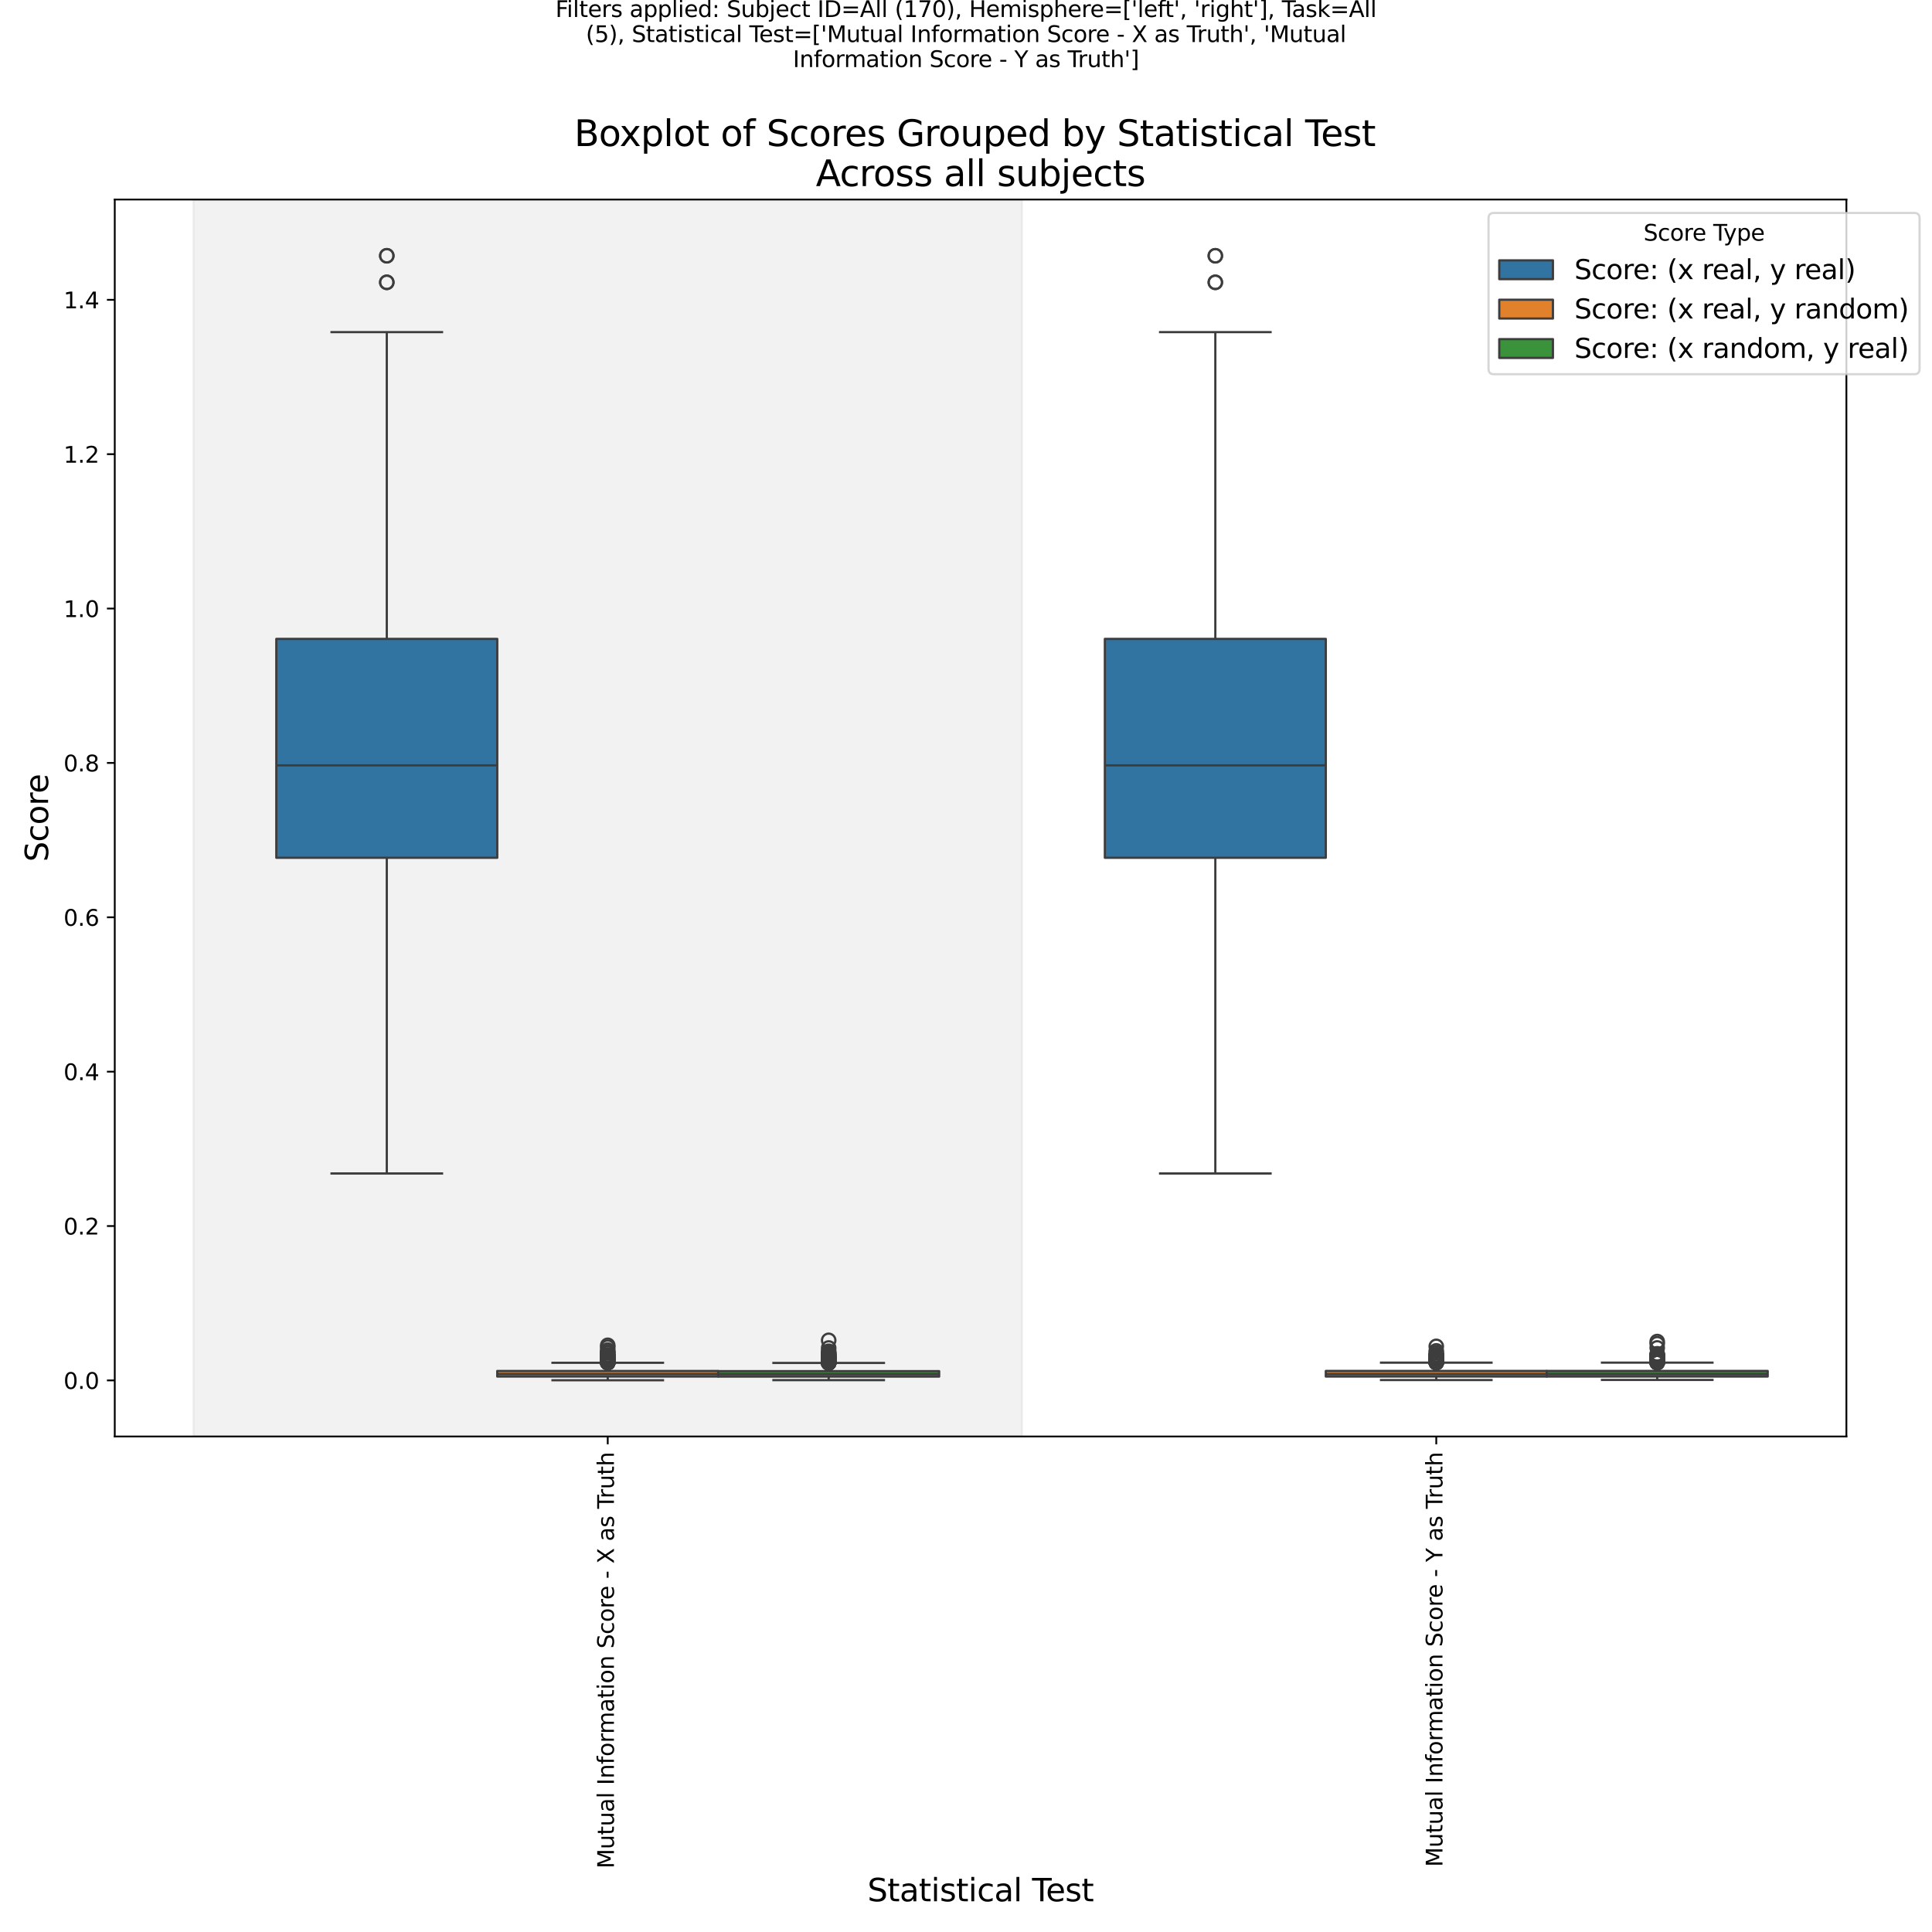 <?xml version="1.0" encoding="utf-8" standalone="no"?>
<!DOCTYPE svg PUBLIC "-//W3C//DTD SVG 1.1//EN"
  "http://www.w3.org/Graphics/SVG/1.1/DTD/svg11.dtd">
<svg xmlns:xlink="http://www.w3.org/1999/xlink" width="864pt" height="864pt" viewBox="0 0 864 864" xmlns="http://www.w3.org/2000/svg" version="1.1">
 <defs>
  <style type="text/css">*{stroke-linejoin: round; stroke-linecap: butt}</style>
 </defs>
 <g id="figure_1">
  <g id="patch_1">
   <path d="M 0 864 
L 864 864 
L 864 0 
L 0 0 
z
" style="fill: #ffffff"/>
  </g>
  <g id="axes_1">
   <g id="patch_2">
    <path d="M 51.32 642.4 
L 825.72 642.4 
L 825.72 89.232 
L 51.32 89.232 
z
" style="fill: #ffffff"/>
   </g>
   <g id="patch_3">
    <path d="M 271.783 617.325 
L 271.783 617.325 
L 271.783 617.325 
L 271.783 617.325 
z
" clip-path="url(#pbf5f5d7964)" style="fill: #3274a1; stroke: #3d3d3d; stroke-linejoin: miter"/>
   </g>
   <g id="patch_4">
    <path d="M 271.783 617.325 
L 271.783 617.325 
L 271.783 617.325 
L 271.783 617.325 
z
" clip-path="url(#pbf5f5d7964)" style="fill: #e1812c; stroke: #3d3d3d; stroke-linejoin: miter"/>
   </g>
   <g id="patch_5">
    <path d="M 271.783 617.325 
L 271.783 617.325 
L 271.783 617.325 
L 271.783 617.325 
z
" clip-path="url(#pbf5f5d7964)" style="fill: #3a923a; stroke: #3d3d3d; stroke-linejoin: miter"/>
   </g>
   <g id="patch_6">
    <path d="M 86.52 642.4 
L 457.046 642.4 
L 457.046 89.232 
L 86.52 89.232 
z
" clip-path="url(#pbf5f5d7964)" style="fill: #808080; opacity: 0.1; stroke: #808080; stroke-linejoin: miter"/>
   </g>
   <g id="matplotlib.axis_1">
    <g id="xtick_1">
     <g id="line2d_1">
      <defs>
       <path id="m56dd7525f7" d="M 0 0 
L 0 3.5 
" style="stroke: #000000; stroke-width: 0.8"/>
      </defs>
      <g>
       <use xlink:href="#m56dd7525f7" x="271.783" y="642.4" style="stroke: #000000; stroke-width: 0.8"/>
      </g>
     </g>
     <g id="text_1">
      <!-- Mutual Information Score - X as Truth -->
      <g transform="translate(274.543 835.623) rotate(-90) scale(0.1 -0.1)">
       <defs>
        <path id="DejaVuSans-4d" d="M 628 4666 
L 1569 4666 
L 2759 1491 
L 3956 4666 
L 4897 4666 
L 4897 0 
L 4281 0 
L 4281 4097 
L 3078 897 
L 2444 897 
L 1241 4097 
L 1241 0 
L 628 0 
L 628 4666 
z
" transform="scale(0.016)"/>
        <path id="DejaVuSans-75" d="M 544 1381 
L 544 3500 
L 1119 3500 
L 1119 1403 
Q 1119 906 1312 657 
Q 1506 409 1894 409 
Q 2359 409 2629 706 
Q 2900 1003 2900 1516 
L 2900 3500 
L 3475 3500 
L 3475 0 
L 2900 0 
L 2900 538 
Q 2691 219 2414 64 
Q 2138 -91 1772 -91 
Q 1169 -91 856 284 
Q 544 659 544 1381 
z
M 1991 3584 
L 1991 3584 
z
" transform="scale(0.016)"/>
        <path id="DejaVuSans-74" d="M 1172 4494 
L 1172 3500 
L 2356 3500 
L 2356 3053 
L 1172 3053 
L 1172 1153 
Q 1172 725 1289 603 
Q 1406 481 1766 481 
L 2356 481 
L 2356 0 
L 1766 0 
Q 1100 0 847 248 
Q 594 497 594 1153 
L 594 3053 
L 172 3053 
L 172 3500 
L 594 3500 
L 594 4494 
L 1172 4494 
z
" transform="scale(0.016)"/>
        <path id="DejaVuSans-61" d="M 2194 1759 
Q 1497 1759 1228 1600 
Q 959 1441 959 1056 
Q 959 750 1161 570 
Q 1363 391 1709 391 
Q 2188 391 2477 730 
Q 2766 1069 2766 1631 
L 2766 1759 
L 2194 1759 
z
M 3341 1997 
L 3341 0 
L 2766 0 
L 2766 531 
Q 2569 213 2275 61 
Q 1981 -91 1556 -91 
Q 1019 -91 701 211 
Q 384 513 384 1019 
Q 384 1609 779 1909 
Q 1175 2209 1959 2209 
L 2766 2209 
L 2766 2266 
Q 2766 2663 2505 2880 
Q 2244 3097 1772 3097 
Q 1472 3097 1187 3025 
Q 903 2953 641 2809 
L 641 3341 
Q 956 3463 1253 3523 
Q 1550 3584 1831 3584 
Q 2591 3584 2966 3190 
Q 3341 2797 3341 1997 
z
" transform="scale(0.016)"/>
        <path id="DejaVuSans-6c" d="M 603 4863 
L 1178 4863 
L 1178 0 
L 603 0 
L 603 4863 
z
" transform="scale(0.016)"/>
        <path id="DejaVuSans-20" transform="scale(0.016)"/>
        <path id="DejaVuSans-49" d="M 628 4666 
L 1259 4666 
L 1259 0 
L 628 0 
L 628 4666 
z
" transform="scale(0.016)"/>
        <path id="DejaVuSans-6e" d="M 3513 2113 
L 3513 0 
L 2938 0 
L 2938 2094 
Q 2938 2591 2744 2837 
Q 2550 3084 2163 3084 
Q 1697 3084 1428 2787 
Q 1159 2491 1159 1978 
L 1159 0 
L 581 0 
L 581 3500 
L 1159 3500 
L 1159 2956 
Q 1366 3272 1645 3428 
Q 1925 3584 2291 3584 
Q 2894 3584 3203 3211 
Q 3513 2838 3513 2113 
z
" transform="scale(0.016)"/>
        <path id="DejaVuSans-66" d="M 2375 4863 
L 2375 4384 
L 1825 4384 
Q 1516 4384 1395 4259 
Q 1275 4134 1275 3809 
L 1275 3500 
L 2222 3500 
L 2222 3053 
L 1275 3053 
L 1275 0 
L 697 0 
L 697 3053 
L 147 3053 
L 147 3500 
L 697 3500 
L 697 3744 
Q 697 4328 969 4595 
Q 1241 4863 1831 4863 
L 2375 4863 
z
" transform="scale(0.016)"/>
        <path id="DejaVuSans-6f" d="M 1959 3097 
Q 1497 3097 1228 2736 
Q 959 2375 959 1747 
Q 959 1119 1226 758 
Q 1494 397 1959 397 
Q 2419 397 2687 759 
Q 2956 1122 2956 1747 
Q 2956 2369 2687 2733 
Q 2419 3097 1959 3097 
z
M 1959 3584 
Q 2709 3584 3137 3096 
Q 3566 2609 3566 1747 
Q 3566 888 3137 398 
Q 2709 -91 1959 -91 
Q 1206 -91 779 398 
Q 353 888 353 1747 
Q 353 2609 779 3096 
Q 1206 3584 1959 3584 
z
" transform="scale(0.016)"/>
        <path id="DejaVuSans-72" d="M 2631 2963 
Q 2534 3019 2420 3045 
Q 2306 3072 2169 3072 
Q 1681 3072 1420 2755 
Q 1159 2438 1159 1844 
L 1159 0 
L 581 0 
L 581 3500 
L 1159 3500 
L 1159 2956 
Q 1341 3275 1631 3429 
Q 1922 3584 2338 3584 
Q 2397 3584 2469 3576 
Q 2541 3569 2628 3553 
L 2631 2963 
z
" transform="scale(0.016)"/>
        <path id="DejaVuSans-6d" d="M 3328 2828 
Q 3544 3216 3844 3400 
Q 4144 3584 4550 3584 
Q 5097 3584 5394 3201 
Q 5691 2819 5691 2113 
L 5691 0 
L 5113 0 
L 5113 2094 
Q 5113 2597 4934 2840 
Q 4756 3084 4391 3084 
Q 3944 3084 3684 2787 
Q 3425 2491 3425 1978 
L 3425 0 
L 2847 0 
L 2847 2094 
Q 2847 2600 2669 2842 
Q 2491 3084 2119 3084 
Q 1678 3084 1418 2786 
Q 1159 2488 1159 1978 
L 1159 0 
L 581 0 
L 581 3500 
L 1159 3500 
L 1159 2956 
Q 1356 3278 1631 3431 
Q 1906 3584 2284 3584 
Q 2666 3584 2933 3390 
Q 3200 3197 3328 2828 
z
" transform="scale(0.016)"/>
        <path id="DejaVuSans-69" d="M 603 3500 
L 1178 3500 
L 1178 0 
L 603 0 
L 603 3500 
z
M 603 4863 
L 1178 4863 
L 1178 4134 
L 603 4134 
L 603 4863 
z
" transform="scale(0.016)"/>
        <path id="DejaVuSans-53" d="M 3425 4513 
L 3425 3897 
Q 3066 4069 2747 4153 
Q 2428 4238 2131 4238 
Q 1616 4238 1336 4038 
Q 1056 3838 1056 3469 
Q 1056 3159 1242 3001 
Q 1428 2844 1947 2747 
L 2328 2669 
Q 3034 2534 3370 2195 
Q 3706 1856 3706 1288 
Q 3706 609 3251 259 
Q 2797 -91 1919 -91 
Q 1588 -91 1214 -16 
Q 841 59 441 206 
L 441 856 
Q 825 641 1194 531 
Q 1563 422 1919 422 
Q 2459 422 2753 634 
Q 3047 847 3047 1241 
Q 3047 1584 2836 1778 
Q 2625 1972 2144 2069 
L 1759 2144 
Q 1053 2284 737 2584 
Q 422 2884 422 3419 
Q 422 4038 858 4394 
Q 1294 4750 2059 4750 
Q 2388 4750 2728 4690 
Q 3069 4631 3425 4513 
z
" transform="scale(0.016)"/>
        <path id="DejaVuSans-63" d="M 3122 3366 
L 3122 2828 
Q 2878 2963 2633 3030 
Q 2388 3097 2138 3097 
Q 1578 3097 1268 2742 
Q 959 2388 959 1747 
Q 959 1106 1268 751 
Q 1578 397 2138 397 
Q 2388 397 2633 464 
Q 2878 531 3122 666 
L 3122 134 
Q 2881 22 2623 -34 
Q 2366 -91 2075 -91 
Q 1284 -91 818 406 
Q 353 903 353 1747 
Q 353 2603 823 3093 
Q 1294 3584 2113 3584 
Q 2378 3584 2631 3529 
Q 2884 3475 3122 3366 
z
" transform="scale(0.016)"/>
        <path id="DejaVuSans-65" d="M 3597 1894 
L 3597 1613 
L 953 1613 
Q 991 1019 1311 708 
Q 1631 397 2203 397 
Q 2534 397 2845 478 
Q 3156 559 3463 722 
L 3463 178 
Q 3153 47 2828 -22 
Q 2503 -91 2169 -91 
Q 1331 -91 842 396 
Q 353 884 353 1716 
Q 353 2575 817 3079 
Q 1281 3584 2069 3584 
Q 2775 3584 3186 3129 
Q 3597 2675 3597 1894 
z
M 3022 2063 
Q 3016 2534 2758 2815 
Q 2500 3097 2075 3097 
Q 1594 3097 1305 2825 
Q 1016 2553 972 2059 
L 3022 2063 
z
" transform="scale(0.016)"/>
        <path id="DejaVuSans-2d" d="M 313 2009 
L 1997 2009 
L 1997 1497 
L 313 1497 
L 313 2009 
z
" transform="scale(0.016)"/>
        <path id="DejaVuSans-58" d="M 403 4666 
L 1081 4666 
L 2241 2931 
L 3406 4666 
L 4084 4666 
L 2584 2425 
L 4184 0 
L 3506 0 
L 2194 1984 
L 872 0 
L 191 0 
L 1856 2491 
L 403 4666 
z
" transform="scale(0.016)"/>
        <path id="DejaVuSans-73" d="M 2834 3397 
L 2834 2853 
Q 2591 2978 2328 3040 
Q 2066 3103 1784 3103 
Q 1356 3103 1142 2972 
Q 928 2841 928 2578 
Q 928 2378 1081 2264 
Q 1234 2150 1697 2047 
L 1894 2003 
Q 2506 1872 2764 1633 
Q 3022 1394 3022 966 
Q 3022 478 2636 193 
Q 2250 -91 1575 -91 
Q 1294 -91 989 -36 
Q 684 19 347 128 
L 347 722 
Q 666 556 975 473 
Q 1284 391 1588 391 
Q 1994 391 2212 530 
Q 2431 669 2431 922 
Q 2431 1156 2273 1281 
Q 2116 1406 1581 1522 
L 1381 1569 
Q 847 1681 609 1914 
Q 372 2147 372 2553 
Q 372 3047 722 3315 
Q 1072 3584 1716 3584 
Q 2034 3584 2315 3537 
Q 2597 3491 2834 3397 
z
" transform="scale(0.016)"/>
        <path id="DejaVuSans-54" d="M -19 4666 
L 3928 4666 
L 3928 4134 
L 2272 4134 
L 2272 0 
L 1638 0 
L 1638 4134 
L -19 4134 
L -19 4666 
z
" transform="scale(0.016)"/>
        <path id="DejaVuSans-68" d="M 3513 2113 
L 3513 0 
L 2938 0 
L 2938 2094 
Q 2938 2591 2744 2837 
Q 2550 3084 2163 3084 
Q 1697 3084 1428 2787 
Q 1159 2491 1159 1978 
L 1159 0 
L 581 0 
L 581 4863 
L 1159 4863 
L 1159 2956 
Q 1366 3272 1645 3428 
Q 1925 3584 2291 3584 
Q 2894 3584 3203 3211 
Q 3513 2838 3513 2113 
z
" transform="scale(0.016)"/>
       </defs>
       <use xlink:href="#DejaVuSans-4d"/>
       <use xlink:href="#DejaVuSans-75" x="86.279"/>
       <use xlink:href="#DejaVuSans-74" x="149.658"/>
       <use xlink:href="#DejaVuSans-75" x="188.867"/>
       <use xlink:href="#DejaVuSans-61" x="252.246"/>
       <use xlink:href="#DejaVuSans-6c" x="313.525"/>
       <use xlink:href="#DejaVuSans-20" x="341.309"/>
       <use xlink:href="#DejaVuSans-49" x="373.096"/>
       <use xlink:href="#DejaVuSans-6e" x="402.588"/>
       <use xlink:href="#DejaVuSans-66" x="465.967"/>
       <use xlink:href="#DejaVuSans-6f" x="501.172"/>
       <use xlink:href="#DejaVuSans-72" x="562.354"/>
       <use xlink:href="#DejaVuSans-6d" x="601.717"/>
       <use xlink:href="#DejaVuSans-61" x="699.129"/>
       <use xlink:href="#DejaVuSans-74" x="760.408"/>
       <use xlink:href="#DejaVuSans-69" x="799.617"/>
       <use xlink:href="#DejaVuSans-6f" x="827.4"/>
       <use xlink:href="#DejaVuSans-6e" x="888.582"/>
       <use xlink:href="#DejaVuSans-20" x="951.961"/>
       <use xlink:href="#DejaVuSans-53" x="983.748"/>
       <use xlink:href="#DejaVuSans-63" x="1047.225"/>
       <use xlink:href="#DejaVuSans-6f" x="1102.205"/>
       <use xlink:href="#DejaVuSans-72" x="1163.387"/>
       <use xlink:href="#DejaVuSans-65" x="1202.25"/>
       <use xlink:href="#DejaVuSans-20" x="1263.773"/>
       <use xlink:href="#DejaVuSans-2d" x="1295.561"/>
       <use xlink:href="#DejaVuSans-20" x="1331.645"/>
       <use xlink:href="#DejaVuSans-58" x="1363.432"/>
       <use xlink:href="#DejaVuSans-20" x="1431.938"/>
       <use xlink:href="#DejaVuSans-61" x="1463.725"/>
       <use xlink:href="#DejaVuSans-73" x="1525.004"/>
       <use xlink:href="#DejaVuSans-20" x="1577.104"/>
       <use xlink:href="#DejaVuSans-54" x="1608.891"/>
       <use xlink:href="#DejaVuSans-72" x="1655.225"/>
       <use xlink:href="#DejaVuSans-75" x="1696.338"/>
       <use xlink:href="#DejaVuSans-74" x="1759.717"/>
       <use xlink:href="#DejaVuSans-68" x="1798.926"/>
      </g>
     </g>
    </g>
    <g id="xtick_2">
     <g id="line2d_2">
      <g>
       <use xlink:href="#m56dd7525f7" x="642.309" y="642.4" style="stroke: #000000; stroke-width: 0.8"/>
      </g>
     </g>
     <g id="text_2">
      <!-- Mutual Information Score - Y as Truth -->
      <g transform="translate(645.069 834.881) rotate(-90) scale(0.1 -0.1)">
       <defs>
        <path id="DejaVuSans-59" d="M -13 4666 
L 666 4666 
L 1959 2747 
L 3244 4666 
L 3922 4666 
L 2272 2222 
L 2272 0 
L 1638 0 
L 1638 2222 
L -13 4666 
z
" transform="scale(0.016)"/>
       </defs>
       <use xlink:href="#DejaVuSans-4d"/>
       <use xlink:href="#DejaVuSans-75" x="86.279"/>
       <use xlink:href="#DejaVuSans-74" x="149.658"/>
       <use xlink:href="#DejaVuSans-75" x="188.867"/>
       <use xlink:href="#DejaVuSans-61" x="252.246"/>
       <use xlink:href="#DejaVuSans-6c" x="313.525"/>
       <use xlink:href="#DejaVuSans-20" x="341.309"/>
       <use xlink:href="#DejaVuSans-49" x="373.096"/>
       <use xlink:href="#DejaVuSans-6e" x="402.588"/>
       <use xlink:href="#DejaVuSans-66" x="465.967"/>
       <use xlink:href="#DejaVuSans-6f" x="501.172"/>
       <use xlink:href="#DejaVuSans-72" x="562.354"/>
       <use xlink:href="#DejaVuSans-6d" x="601.717"/>
       <use xlink:href="#DejaVuSans-61" x="699.129"/>
       <use xlink:href="#DejaVuSans-74" x="760.408"/>
       <use xlink:href="#DejaVuSans-69" x="799.617"/>
       <use xlink:href="#DejaVuSans-6f" x="827.4"/>
       <use xlink:href="#DejaVuSans-6e" x="888.582"/>
       <use xlink:href="#DejaVuSans-20" x="951.961"/>
       <use xlink:href="#DejaVuSans-53" x="983.748"/>
       <use xlink:href="#DejaVuSans-63" x="1047.225"/>
       <use xlink:href="#DejaVuSans-6f" x="1102.205"/>
       <use xlink:href="#DejaVuSans-72" x="1163.387"/>
       <use xlink:href="#DejaVuSans-65" x="1202.25"/>
       <use xlink:href="#DejaVuSans-20" x="1263.773"/>
       <use xlink:href="#DejaVuSans-2d" x="1295.561"/>
       <use xlink:href="#DejaVuSans-20" x="1331.645"/>
       <use xlink:href="#DejaVuSans-59" x="1363.432"/>
       <use xlink:href="#DejaVuSans-20" x="1424.516"/>
       <use xlink:href="#DejaVuSans-61" x="1456.303"/>
       <use xlink:href="#DejaVuSans-73" x="1517.582"/>
       <use xlink:href="#DejaVuSans-20" x="1569.682"/>
       <use xlink:href="#DejaVuSans-54" x="1601.469"/>
       <use xlink:href="#DejaVuSans-72" x="1647.803"/>
       <use xlink:href="#DejaVuSans-75" x="1688.916"/>
       <use xlink:href="#DejaVuSans-74" x="1752.295"/>
       <use xlink:href="#DejaVuSans-68" x="1791.504"/>
      </g>
     </g>
    </g>
    <g id="text_3">
     <!-- Statistical Test -->
     <g transform="translate(387.926 850.261) scale(0.14 -0.14)">
      <use xlink:href="#DejaVuSans-53"/>
      <use xlink:href="#DejaVuSans-74" x="63.477"/>
      <use xlink:href="#DejaVuSans-61" x="102.686"/>
      <use xlink:href="#DejaVuSans-74" x="163.965"/>
      <use xlink:href="#DejaVuSans-69" x="203.174"/>
      <use xlink:href="#DejaVuSans-73" x="230.957"/>
      <use xlink:href="#DejaVuSans-74" x="283.057"/>
      <use xlink:href="#DejaVuSans-69" x="322.266"/>
      <use xlink:href="#DejaVuSans-63" x="350.049"/>
      <use xlink:href="#DejaVuSans-61" x="405.029"/>
      <use xlink:href="#DejaVuSans-6c" x="466.309"/>
      <use xlink:href="#DejaVuSans-20" x="494.092"/>
      <use xlink:href="#DejaVuSans-54" x="525.879"/>
      <use xlink:href="#DejaVuSans-65" x="569.963"/>
      <use xlink:href="#DejaVuSans-73" x="631.486"/>
      <use xlink:href="#DejaVuSans-74" x="683.586"/>
     </g>
    </g>
   </g>
   <g id="matplotlib.axis_2">
    <g id="ytick_1">
     <g id="line2d_3">
      <defs>
       <path id="m822f167b5a" d="M 0 0 
L -3.5 0 
" style="stroke: #000000; stroke-width: 0.8"/>
      </defs>
      <g>
       <use xlink:href="#m822f167b5a" x="51.32" y="617.325" style="stroke: #000000; stroke-width: 0.8"/>
      </g>
     </g>
     <g id="text_4">
      <!-- 0.0 -->
      <g transform="translate(28.417 621.124) scale(0.1 -0.1)">
       <defs>
        <path id="DejaVuSans-30" d="M 2034 4250 
Q 1547 4250 1301 3770 
Q 1056 3291 1056 2328 
Q 1056 1369 1301 889 
Q 1547 409 2034 409 
Q 2525 409 2770 889 
Q 3016 1369 3016 2328 
Q 3016 3291 2770 3770 
Q 2525 4250 2034 4250 
z
M 2034 4750 
Q 2819 4750 3233 4129 
Q 3647 3509 3647 2328 
Q 3647 1150 3233 529 
Q 2819 -91 2034 -91 
Q 1250 -91 836 529 
Q 422 1150 422 2328 
Q 422 3509 836 4129 
Q 1250 4750 2034 4750 
z
" transform="scale(0.016)"/>
        <path id="DejaVuSans-2e" d="M 684 794 
L 1344 794 
L 1344 0 
L 684 0 
L 684 794 
z
" transform="scale(0.016)"/>
       </defs>
       <use xlink:href="#DejaVuSans-30"/>
       <use xlink:href="#DejaVuSans-2e" x="63.623"/>
       <use xlink:href="#DejaVuSans-30" x="95.41"/>
      </g>
     </g>
    </g>
    <g id="ytick_2">
     <g id="line2d_4">
      <g>
       <use xlink:href="#m822f167b5a" x="51.32" y="548.29" style="stroke: #000000; stroke-width: 0.8"/>
      </g>
     </g>
     <g id="text_5">
      <!-- 0.2 -->
      <g transform="translate(28.417 552.089) scale(0.1 -0.1)">
       <defs>
        <path id="DejaVuSans-32" d="M 1228 531 
L 3431 531 
L 3431 0 
L 469 0 
L 469 531 
Q 828 903 1448 1529 
Q 2069 2156 2228 2338 
Q 2531 2678 2651 2914 
Q 2772 3150 2772 3378 
Q 2772 3750 2511 3984 
Q 2250 4219 1831 4219 
Q 1534 4219 1204 4116 
Q 875 4013 500 3803 
L 500 4441 
Q 881 4594 1212 4672 
Q 1544 4750 1819 4750 
Q 2544 4750 2975 4387 
Q 3406 4025 3406 3419 
Q 3406 3131 3298 2873 
Q 3191 2616 2906 2266 
Q 2828 2175 2409 1742 
Q 1991 1309 1228 531 
z
" transform="scale(0.016)"/>
       </defs>
       <use xlink:href="#DejaVuSans-30"/>
       <use xlink:href="#DejaVuSans-2e" x="63.623"/>
       <use xlink:href="#DejaVuSans-32" x="95.41"/>
      </g>
     </g>
    </g>
    <g id="ytick_3">
     <g id="line2d_5">
      <g>
       <use xlink:href="#m822f167b5a" x="51.32" y="479.255" style="stroke: #000000; stroke-width: 0.8"/>
      </g>
     </g>
     <g id="text_6">
      <!-- 0.4 -->
      <g transform="translate(28.417 483.054) scale(0.1 -0.1)">
       <defs>
        <path id="DejaVuSans-34" d="M 2419 4116 
L 825 1625 
L 2419 1625 
L 2419 4116 
z
M 2253 4666 
L 3047 4666 
L 3047 1625 
L 3713 1625 
L 3713 1100 
L 3047 1100 
L 3047 0 
L 2419 0 
L 2419 1100 
L 313 1100 
L 313 1709 
L 2253 4666 
z
" transform="scale(0.016)"/>
       </defs>
       <use xlink:href="#DejaVuSans-30"/>
       <use xlink:href="#DejaVuSans-2e" x="63.623"/>
       <use xlink:href="#DejaVuSans-34" x="95.41"/>
      </g>
     </g>
    </g>
    <g id="ytick_4">
     <g id="line2d_6">
      <g>
       <use xlink:href="#m822f167b5a" x="51.32" y="410.22" style="stroke: #000000; stroke-width: 0.8"/>
      </g>
     </g>
     <g id="text_7">
      <!-- 0.6 -->
      <g transform="translate(28.417 414.02) scale(0.1 -0.1)">
       <defs>
        <path id="DejaVuSans-36" d="M 2113 2584 
Q 1688 2584 1439 2293 
Q 1191 2003 1191 1497 
Q 1191 994 1439 701 
Q 1688 409 2113 409 
Q 2538 409 2786 701 
Q 3034 994 3034 1497 
Q 3034 2003 2786 2293 
Q 2538 2584 2113 2584 
z
M 3366 4563 
L 3366 3988 
Q 3128 4100 2886 4159 
Q 2644 4219 2406 4219 
Q 1781 4219 1451 3797 
Q 1122 3375 1075 2522 
Q 1259 2794 1537 2939 
Q 1816 3084 2150 3084 
Q 2853 3084 3261 2657 
Q 3669 2231 3669 1497 
Q 3669 778 3244 343 
Q 2819 -91 2113 -91 
Q 1303 -91 875 529 
Q 447 1150 447 2328 
Q 447 3434 972 4092 
Q 1497 4750 2381 4750 
Q 2619 4750 2861 4703 
Q 3103 4656 3366 4563 
z
" transform="scale(0.016)"/>
       </defs>
       <use xlink:href="#DejaVuSans-30"/>
       <use xlink:href="#DejaVuSans-2e" x="63.623"/>
       <use xlink:href="#DejaVuSans-36" x="95.41"/>
      </g>
     </g>
    </g>
    <g id="ytick_5">
     <g id="line2d_7">
      <g>
       <use xlink:href="#m822f167b5a" x="51.32" y="341.185" style="stroke: #000000; stroke-width: 0.8"/>
      </g>
     </g>
     <g id="text_8">
      <!-- 0.8 -->
      <g transform="translate(28.417 344.985) scale(0.1 -0.1)">
       <defs>
        <path id="DejaVuSans-38" d="M 2034 2216 
Q 1584 2216 1326 1975 
Q 1069 1734 1069 1313 
Q 1069 891 1326 650 
Q 1584 409 2034 409 
Q 2484 409 2743 651 
Q 3003 894 3003 1313 
Q 3003 1734 2745 1975 
Q 2488 2216 2034 2216 
z
M 1403 2484 
Q 997 2584 770 2862 
Q 544 3141 544 3541 
Q 544 4100 942 4425 
Q 1341 4750 2034 4750 
Q 2731 4750 3128 4425 
Q 3525 4100 3525 3541 
Q 3525 3141 3298 2862 
Q 3072 2584 2669 2484 
Q 3125 2378 3379 2068 
Q 3634 1759 3634 1313 
Q 3634 634 3220 271 
Q 2806 -91 2034 -91 
Q 1263 -91 848 271 
Q 434 634 434 1313 
Q 434 1759 690 2068 
Q 947 2378 1403 2484 
z
M 1172 3481 
Q 1172 3119 1398 2916 
Q 1625 2713 2034 2713 
Q 2441 2713 2670 2916 
Q 2900 3119 2900 3481 
Q 2900 3844 2670 4047 
Q 2441 4250 2034 4250 
Q 1625 4250 1398 4047 
Q 1172 3844 1172 3481 
z
" transform="scale(0.016)"/>
       </defs>
       <use xlink:href="#DejaVuSans-30"/>
       <use xlink:href="#DejaVuSans-2e" x="63.623"/>
       <use xlink:href="#DejaVuSans-38" x="95.41"/>
      </g>
     </g>
    </g>
    <g id="ytick_6">
     <g id="line2d_8">
      <g>
       <use xlink:href="#m822f167b5a" x="51.32" y="272.151" style="stroke: #000000; stroke-width: 0.8"/>
      </g>
     </g>
     <g id="text_9">
      <!-- 1.0 -->
      <g transform="translate(28.417 275.95) scale(0.1 -0.1)">
       <defs>
        <path id="DejaVuSans-31" d="M 794 531 
L 1825 531 
L 1825 4091 
L 703 3866 
L 703 4441 
L 1819 4666 
L 2450 4666 
L 2450 531 
L 3481 531 
L 3481 0 
L 794 0 
L 794 531 
z
" transform="scale(0.016)"/>
       </defs>
       <use xlink:href="#DejaVuSans-31"/>
       <use xlink:href="#DejaVuSans-2e" x="63.623"/>
       <use xlink:href="#DejaVuSans-30" x="95.41"/>
      </g>
     </g>
    </g>
    <g id="ytick_7">
     <g id="line2d_9">
      <g>
       <use xlink:href="#m822f167b5a" x="51.32" y="203.116" style="stroke: #000000; stroke-width: 0.8"/>
      </g>
     </g>
     <g id="text_10">
      <!-- 1.2 -->
      <g transform="translate(28.417 206.915) scale(0.1 -0.1)">
       <use xlink:href="#DejaVuSans-31"/>
       <use xlink:href="#DejaVuSans-2e" x="63.623"/>
       <use xlink:href="#DejaVuSans-32" x="95.41"/>
      </g>
     </g>
    </g>
    <g id="ytick_8">
     <g id="line2d_10">
      <g>
       <use xlink:href="#m822f167b5a" x="51.32" y="134.081" style="stroke: #000000; stroke-width: 0.8"/>
      </g>
     </g>
     <g id="text_11">
      <!-- 1.4 -->
      <g transform="translate(28.417 137.88) scale(0.1 -0.1)">
       <use xlink:href="#DejaVuSans-31"/>
       <use xlink:href="#DejaVuSans-2e" x="63.623"/>
       <use xlink:href="#DejaVuSans-34" x="95.41"/>
      </g>
     </g>
    </g>
    <g id="text_12">
     <!-- Score -->
     <g transform="translate(21.505 385.419) rotate(-90) scale(0.14 -0.14)">
      <use xlink:href="#DejaVuSans-53"/>
      <use xlink:href="#DejaVuSans-63" x="63.477"/>
      <use xlink:href="#DejaVuSans-6f" x="118.457"/>
      <use xlink:href="#DejaVuSans-72" x="179.639"/>
      <use xlink:href="#DejaVuSans-65" x="218.502"/>
     </g>
    </g>
   </g>
   <g id="patch_7">
    <path d="M 123.573 383.597 
L 222.38 383.597 
L 222.38 285.717 
L 123.573 285.717 
L 123.573 383.597 
z
" clip-path="url(#pbf5f5d7964)" style="fill: #3274a1; stroke: #3d3d3d; stroke-linejoin: miter"/>
   </g>
   <g id="line2d_11">
    <path d="M 172.976 383.597 
L 172.976 524.786 
" clip-path="url(#pbf5f5d7964)" style="fill: none; stroke: #3d3d3d"/>
   </g>
   <g id="line2d_12">
    <path d="M 172.976 285.717 
L 172.976 148.526 
" clip-path="url(#pbf5f5d7964)" style="fill: none; stroke: #3d3d3d"/>
   </g>
   <g id="line2d_13">
    <path d="M 148.274 524.786 
L 197.678 524.786 
" clip-path="url(#pbf5f5d7964)" style="fill: none; stroke: #3d3d3d; stroke-linecap: square"/>
   </g>
   <g id="line2d_14">
    <path d="M 148.274 148.526 
L 197.678 148.526 
" clip-path="url(#pbf5f5d7964)" style="fill: none; stroke: #3d3d3d; stroke-linecap: square"/>
   </g>
   <g id="line2d_15">
    <defs>
     <path id="m49839b7438" d="M 0 3 
C 0.796 3 1.559 2.684 2.121 2.121 
C 2.684 1.559 3 0.796 3 0 
C 3 -0.796 2.684 -1.559 2.121 -2.121 
C 1.559 -2.684 0.796 -3 0 -3 
C -0.796 -3 -1.559 -2.684 -2.121 -2.121 
C -2.684 -1.559 -3 -0.796 -3 0 
C -3 0.796 -2.684 1.559 -2.121 2.121 
C -1.559 2.684 -0.796 3 0 3 
z
" style="stroke: #3d3d3d"/>
    </defs>
    <g clip-path="url(#pbf5f5d7964)">
     <use xlink:href="#m49839b7438" x="172.976" y="114.376" style="fill-opacity: 0; stroke: #3d3d3d"/>
     <use xlink:href="#m49839b7438" x="172.976" y="114.376" style="fill-opacity: 0; stroke: #3d3d3d"/>
     <use xlink:href="#m49839b7438" x="172.976" y="126.259" style="fill-opacity: 0; stroke: #3d3d3d"/>
     <use xlink:href="#m49839b7438" x="172.976" y="126.259" style="fill-opacity: 0; stroke: #3d3d3d"/>
    </g>
   </g>
   <g id="patch_8">
    <path d="M 494.099 383.597 
L 592.906 383.597 
L 592.906 285.717 
L 494.099 285.717 
L 494.099 383.597 
z
" clip-path="url(#pbf5f5d7964)" style="fill: #3274a1; stroke: #3d3d3d; stroke-linejoin: miter"/>
   </g>
   <g id="line2d_16">
    <path d="M 543.502 383.597 
L 543.502 524.786 
" clip-path="url(#pbf5f5d7964)" style="fill: none; stroke: #3d3d3d"/>
   </g>
   <g id="line2d_17">
    <path d="M 543.502 285.717 
L 543.502 148.526 
" clip-path="url(#pbf5f5d7964)" style="fill: none; stroke: #3d3d3d"/>
   </g>
   <g id="line2d_18">
    <path d="M 518.801 524.786 
L 568.204 524.786 
" clip-path="url(#pbf5f5d7964)" style="fill: none; stroke: #3d3d3d; stroke-linecap: square"/>
   </g>
   <g id="line2d_19">
    <path d="M 518.801 148.526 
L 568.204 148.526 
" clip-path="url(#pbf5f5d7964)" style="fill: none; stroke: #3d3d3d; stroke-linecap: square"/>
   </g>
   <g id="line2d_20">
    <g clip-path="url(#pbf5f5d7964)">
     <use xlink:href="#m49839b7438" x="543.502" y="126.259" style="fill-opacity: 0; stroke: #3d3d3d"/>
     <use xlink:href="#m49839b7438" x="543.502" y="126.259" style="fill-opacity: 0; stroke: #3d3d3d"/>
     <use xlink:href="#m49839b7438" x="543.502" y="114.376" style="fill-opacity: 0; stroke: #3d3d3d"/>
     <use xlink:href="#m49839b7438" x="543.502" y="114.376" style="fill-opacity: 0; stroke: #3d3d3d"/>
    </g>
   </g>
   <g id="patch_9">
    <path d="M 222.38 615.592 
L 321.187 615.592 
L 321.187 613.111 
L 222.38 613.111 
L 222.38 615.592 
z
" clip-path="url(#pbf5f5d7964)" style="fill: #e1812c; stroke: #3d3d3d; stroke-linejoin: miter"/>
   </g>
   <g id="line2d_21">
    <path d="M 271.783 615.592 
L 271.783 617.256 
" clip-path="url(#pbf5f5d7964)" style="fill: none; stroke: #3d3d3d"/>
   </g>
   <g id="line2d_22">
    <path d="M 271.783 613.111 
L 271.783 609.438 
" clip-path="url(#pbf5f5d7964)" style="fill: none; stroke: #3d3d3d"/>
   </g>
   <g id="line2d_23">
    <path d="M 247.081 617.256 
L 296.485 617.256 
" clip-path="url(#pbf5f5d7964)" style="fill: none; stroke: #3d3d3d; stroke-linecap: square"/>
   </g>
   <g id="line2d_24">
    <path d="M 247.081 609.438 
L 296.485 609.438 
" clip-path="url(#pbf5f5d7964)" style="fill: none; stroke: #3d3d3d; stroke-linecap: square"/>
   </g>
   <g id="line2d_25">
    <g clip-path="url(#pbf5f5d7964)">
     <use xlink:href="#m49839b7438" x="271.783" y="609.335" style="fill-opacity: 0; stroke: #3d3d3d"/>
     <use xlink:href="#m49839b7438" x="271.783" y="608.16" style="fill-opacity: 0; stroke: #3d3d3d"/>
     <use xlink:href="#m49839b7438" x="271.783" y="607.699" style="fill-opacity: 0; stroke: #3d3d3d"/>
     <use xlink:href="#m49839b7438" x="271.783" y="608.953" style="fill-opacity: 0; stroke: #3d3d3d"/>
     <use xlink:href="#m49839b7438" x="271.783" y="601.624" style="fill-opacity: 0; stroke: #3d3d3d"/>
     <use xlink:href="#m49839b7438" x="271.783" y="602.48" style="fill-opacity: 0; stroke: #3d3d3d"/>
     <use xlink:href="#m49839b7438" x="271.783" y="609.38" style="fill-opacity: 0; stroke: #3d3d3d"/>
     <use xlink:href="#m49839b7438" x="271.783" y="608.781" style="fill-opacity: 0; stroke: #3d3d3d"/>
     <use xlink:href="#m49839b7438" x="271.783" y="608.33" style="fill-opacity: 0; stroke: #3d3d3d"/>
     <use xlink:href="#m49839b7438" x="271.783" y="609.151" style="fill-opacity: 0; stroke: #3d3d3d"/>
     <use xlink:href="#m49839b7438" x="271.783" y="609.311" style="fill-opacity: 0; stroke: #3d3d3d"/>
     <use xlink:href="#m49839b7438" x="271.783" y="609.249" style="fill-opacity: 0; stroke: #3d3d3d"/>
     <use xlink:href="#m49839b7438" x="271.783" y="609.3" style="fill-opacity: 0; stroke: #3d3d3d"/>
     <use xlink:href="#m49839b7438" x="271.783" y="608.977" style="fill-opacity: 0; stroke: #3d3d3d"/>
     <use xlink:href="#m49839b7438" x="271.783" y="608.354" style="fill-opacity: 0; stroke: #3d3d3d"/>
     <use xlink:href="#m49839b7438" x="271.783" y="608.842" style="fill-opacity: 0; stroke: #3d3d3d"/>
     <use xlink:href="#m49839b7438" x="271.783" y="607.678" style="fill-opacity: 0; stroke: #3d3d3d"/>
     <use xlink:href="#m49839b7438" x="271.783" y="608.201" style="fill-opacity: 0; stroke: #3d3d3d"/>
     <use xlink:href="#m49839b7438" x="271.783" y="608.153" style="fill-opacity: 0; stroke: #3d3d3d"/>
     <use xlink:href="#m49839b7438" x="271.783" y="607.595" style="fill-opacity: 0; stroke: #3d3d3d"/>
     <use xlink:href="#m49839b7438" x="271.783" y="608.904" style="fill-opacity: 0; stroke: #3d3d3d"/>
     <use xlink:href="#m49839b7438" x="271.783" y="609.277" style="fill-opacity: 0; stroke: #3d3d3d"/>
     <use xlink:href="#m49839b7438" x="271.783" y="609.215" style="fill-opacity: 0; stroke: #3d3d3d"/>
     <use xlink:href="#m49839b7438" x="271.783" y="606.6" style="fill-opacity: 0; stroke: #3d3d3d"/>
     <use xlink:href="#m49839b7438" x="271.783" y="608.22" style="fill-opacity: 0; stroke: #3d3d3d"/>
     <use xlink:href="#m49839b7438" x="271.783" y="605.924" style="fill-opacity: 0; stroke: #3d3d3d"/>
     <use xlink:href="#m49839b7438" x="271.783" y="609.222" style="fill-opacity: 0; stroke: #3d3d3d"/>
     <use xlink:href="#m49839b7438" x="271.783" y="608.967" style="fill-opacity: 0; stroke: #3d3d3d"/>
     <use xlink:href="#m49839b7438" x="271.783" y="608.637" style="fill-opacity: 0; stroke: #3d3d3d"/>
     <use xlink:href="#m49839b7438" x="271.783" y="608.929" style="fill-opacity: 0; stroke: #3d3d3d"/>
     <use xlink:href="#m49839b7438" x="271.783" y="608.691" style="fill-opacity: 0; stroke: #3d3d3d"/>
     <use xlink:href="#m49839b7438" x="271.783" y="608.469" style="fill-opacity: 0; stroke: #3d3d3d"/>
     <use xlink:href="#m49839b7438" x="271.783" y="608.545" style="fill-opacity: 0; stroke: #3d3d3d"/>
     <use xlink:href="#m49839b7438" x="271.783" y="608.923" style="fill-opacity: 0; stroke: #3d3d3d"/>
     <use xlink:href="#m49839b7438" x="271.783" y="603.783" style="fill-opacity: 0; stroke: #3d3d3d"/>
     <use xlink:href="#m49839b7438" x="271.783" y="606.78" style="fill-opacity: 0; stroke: #3d3d3d"/>
     <use xlink:href="#m49839b7438" x="271.783" y="608.768" style="fill-opacity: 0; stroke: #3d3d3d"/>
     <use xlink:href="#m49839b7438" x="271.783" y="608.482" style="fill-opacity: 0; stroke: #3d3d3d"/>
     <use xlink:href="#m49839b7438" x="271.783" y="609.343" style="fill-opacity: 0; stroke: #3d3d3d"/>
     <use xlink:href="#m49839b7438" x="271.783" y="607.823" style="fill-opacity: 0; stroke: #3d3d3d"/>
     <use xlink:href="#m49839b7438" x="271.783" y="606.39" style="fill-opacity: 0; stroke: #3d3d3d"/>
     <use xlink:href="#m49839b7438" x="271.783" y="608.577" style="fill-opacity: 0; stroke: #3d3d3d"/>
     <use xlink:href="#m49839b7438" x="271.783" y="606.869" style="fill-opacity: 0; stroke: #3d3d3d"/>
     <use xlink:href="#m49839b7438" x="271.783" y="608.423" style="fill-opacity: 0; stroke: #3d3d3d"/>
     <use xlink:href="#m49839b7438" x="271.783" y="606.574" style="fill-opacity: 0; stroke: #3d3d3d"/>
     <use xlink:href="#m49839b7438" x="271.783" y="606.476" style="fill-opacity: 0; stroke: #3d3d3d"/>
     <use xlink:href="#m49839b7438" x="271.783" y="607.405" style="fill-opacity: 0; stroke: #3d3d3d"/>
     <use xlink:href="#m49839b7438" x="271.783" y="608.712" style="fill-opacity: 0; stroke: #3d3d3d"/>
     <use xlink:href="#m49839b7438" x="271.783" y="608.84" style="fill-opacity: 0; stroke: #3d3d3d"/>
     <use xlink:href="#m49839b7438" x="271.783" y="609.253" style="fill-opacity: 0; stroke: #3d3d3d"/>
     <use xlink:href="#m49839b7438" x="271.783" y="609.228" style="fill-opacity: 0; stroke: #3d3d3d"/>
     <use xlink:href="#m49839b7438" x="271.783" y="609.294" style="fill-opacity: 0; stroke: #3d3d3d"/>
     <use xlink:href="#m49839b7438" x="271.783" y="606.2" style="fill-opacity: 0; stroke: #3d3d3d"/>
     <use xlink:href="#m49839b7438" x="271.783" y="607.314" style="fill-opacity: 0; stroke: #3d3d3d"/>
     <use xlink:href="#m49839b7438" x="271.783" y="608.391" style="fill-opacity: 0; stroke: #3d3d3d"/>
     <use xlink:href="#m49839b7438" x="271.783" y="608.988" style="fill-opacity: 0; stroke: #3d3d3d"/>
     <use xlink:href="#m49839b7438" x="271.783" y="604.635" style="fill-opacity: 0; stroke: #3d3d3d"/>
     <use xlink:href="#m49839b7438" x="271.783" y="607.934" style="fill-opacity: 0; stroke: #3d3d3d"/>
     <use xlink:href="#m49839b7438" x="271.783" y="608.17" style="fill-opacity: 0; stroke: #3d3d3d"/>
     <use xlink:href="#m49839b7438" x="271.783" y="605.015" style="fill-opacity: 0; stroke: #3d3d3d"/>
     <use xlink:href="#m49839b7438" x="271.783" y="608.634" style="fill-opacity: 0; stroke: #3d3d3d"/>
     <use xlink:href="#m49839b7438" x="271.783" y="608.443" style="fill-opacity: 0; stroke: #3d3d3d"/>
     <use xlink:href="#m49839b7438" x="271.783" y="608.99" style="fill-opacity: 0; stroke: #3d3d3d"/>
     <use xlink:href="#m49839b7438" x="271.783" y="606.727" style="fill-opacity: 0; stroke: #3d3d3d"/>
     <use xlink:href="#m49839b7438" x="271.783" y="609.253" style="fill-opacity: 0; stroke: #3d3d3d"/>
     <use xlink:href="#m49839b7438" x="271.783" y="608.866" style="fill-opacity: 0; stroke: #3d3d3d"/>
     <use xlink:href="#m49839b7438" x="271.783" y="608.442" style="fill-opacity: 0; stroke: #3d3d3d"/>
     <use xlink:href="#m49839b7438" x="271.783" y="606.475" style="fill-opacity: 0; stroke: #3d3d3d"/>
     <use xlink:href="#m49839b7438" x="271.783" y="607.782" style="fill-opacity: 0; stroke: #3d3d3d"/>
     <use xlink:href="#m49839b7438" x="271.783" y="607.807" style="fill-opacity: 0; stroke: #3d3d3d"/>
     <use xlink:href="#m49839b7438" x="271.783" y="608.259" style="fill-opacity: 0; stroke: #3d3d3d"/>
     <use xlink:href="#m49839b7438" x="271.783" y="607.046" style="fill-opacity: 0; stroke: #3d3d3d"/>
     <use xlink:href="#m49839b7438" x="271.783" y="607.104" style="fill-opacity: 0; stroke: #3d3d3d"/>
     <use xlink:href="#m49839b7438" x="271.783" y="604.885" style="fill-opacity: 0; stroke: #3d3d3d"/>
     <use xlink:href="#m49839b7438" x="271.783" y="609.095" style="fill-opacity: 0; stroke: #3d3d3d"/>
     <use xlink:href="#m49839b7438" x="271.783" y="606.997" style="fill-opacity: 0; stroke: #3d3d3d"/>
     <use xlink:href="#m49839b7438" x="271.783" y="606.679" style="fill-opacity: 0; stroke: #3d3d3d"/>
     <use xlink:href="#m49839b7438" x="271.783" y="608.538" style="fill-opacity: 0; stroke: #3d3d3d"/>
     <use xlink:href="#m49839b7438" x="271.783" y="608.956" style="fill-opacity: 0; stroke: #3d3d3d"/>
     <use xlink:href="#m49839b7438" x="271.783" y="608.153" style="fill-opacity: 0; stroke: #3d3d3d"/>
     <use xlink:href="#m49839b7438" x="271.783" y="606.798" style="fill-opacity: 0; stroke: #3d3d3d"/>
     <use xlink:href="#m49839b7438" x="271.783" y="608.518" style="fill-opacity: 0; stroke: #3d3d3d"/>
    </g>
   </g>
   <g id="patch_10">
    <path d="M 592.906 615.595 
L 691.713 615.595 
L 691.713 613.099 
L 592.906 613.099 
L 592.906 615.595 
z
" clip-path="url(#pbf5f5d7964)" style="fill: #e1812c; stroke: #3d3d3d; stroke-linejoin: miter"/>
   </g>
   <g id="line2d_26">
    <path d="M 642.309 615.595 
L 642.309 617.166 
" clip-path="url(#pbf5f5d7964)" style="fill: none; stroke: #3d3d3d"/>
   </g>
   <g id="line2d_27">
    <path d="M 642.309 613.099 
L 642.309 609.382 
" clip-path="url(#pbf5f5d7964)" style="fill: none; stroke: #3d3d3d"/>
   </g>
   <g id="line2d_28">
    <path d="M 617.608 617.166 
L 667.011 617.166 
" clip-path="url(#pbf5f5d7964)" style="fill: none; stroke: #3d3d3d; stroke-linecap: square"/>
   </g>
   <g id="line2d_29">
    <path d="M 617.608 609.382 
L 667.011 609.382 
" clip-path="url(#pbf5f5d7964)" style="fill: none; stroke: #3d3d3d; stroke-linecap: square"/>
   </g>
   <g id="line2d_30">
    <g clip-path="url(#pbf5f5d7964)">
     <use xlink:href="#m49839b7438" x="642.309" y="608.618" style="fill-opacity: 0; stroke: #3d3d3d"/>
     <use xlink:href="#m49839b7438" x="642.309" y="607.516" style="fill-opacity: 0; stroke: #3d3d3d"/>
     <use xlink:href="#m49839b7438" x="642.309" y="609.086" style="fill-opacity: 0; stroke: #3d3d3d"/>
     <use xlink:href="#m49839b7438" x="642.309" y="609.065" style="fill-opacity: 0; stroke: #3d3d3d"/>
     <use xlink:href="#m49839b7438" x="642.309" y="609.031" style="fill-opacity: 0; stroke: #3d3d3d"/>
     <use xlink:href="#m49839b7438" x="642.309" y="609.275" style="fill-opacity: 0; stroke: #3d3d3d"/>
     <use xlink:href="#m49839b7438" x="642.309" y="608.583" style="fill-opacity: 0; stroke: #3d3d3d"/>
     <use xlink:href="#m49839b7438" x="642.309" y="608.215" style="fill-opacity: 0; stroke: #3d3d3d"/>
     <use xlink:href="#m49839b7438" x="642.309" y="609.001" style="fill-opacity: 0; stroke: #3d3d3d"/>
     <use xlink:href="#m49839b7438" x="642.309" y="606.053" style="fill-opacity: 0; stroke: #3d3d3d"/>
     <use xlink:href="#m49839b7438" x="642.309" y="604.986" style="fill-opacity: 0; stroke: #3d3d3d"/>
     <use xlink:href="#m49839b7438" x="642.309" y="609.346" style="fill-opacity: 0; stroke: #3d3d3d"/>
     <use xlink:href="#m49839b7438" x="642.309" y="607.834" style="fill-opacity: 0; stroke: #3d3d3d"/>
     <use xlink:href="#m49839b7438" x="642.309" y="608.408" style="fill-opacity: 0; stroke: #3d3d3d"/>
     <use xlink:href="#m49839b7438" x="642.309" y="608.148" style="fill-opacity: 0; stroke: #3d3d3d"/>
     <use xlink:href="#m49839b7438" x="642.309" y="608.849" style="fill-opacity: 0; stroke: #3d3d3d"/>
     <use xlink:href="#m49839b7438" x="642.309" y="609.109" style="fill-opacity: 0; stroke: #3d3d3d"/>
     <use xlink:href="#m49839b7438" x="642.309" y="605.869" style="fill-opacity: 0; stroke: #3d3d3d"/>
     <use xlink:href="#m49839b7438" x="642.309" y="608.497" style="fill-opacity: 0; stroke: #3d3d3d"/>
     <use xlink:href="#m49839b7438" x="642.309" y="609.07" style="fill-opacity: 0; stroke: #3d3d3d"/>
     <use xlink:href="#m49839b7438" x="642.309" y="608.948" style="fill-opacity: 0; stroke: #3d3d3d"/>
     <use xlink:href="#m49839b7438" x="642.309" y="607.877" style="fill-opacity: 0; stroke: #3d3d3d"/>
     <use xlink:href="#m49839b7438" x="642.309" y="607.73" style="fill-opacity: 0; stroke: #3d3d3d"/>
     <use xlink:href="#m49839b7438" x="642.309" y="609.24" style="fill-opacity: 0; stroke: #3d3d3d"/>
     <use xlink:href="#m49839b7438" x="642.309" y="608.456" style="fill-opacity: 0; stroke: #3d3d3d"/>
     <use xlink:href="#m49839b7438" x="642.309" y="609.171" style="fill-opacity: 0; stroke: #3d3d3d"/>
     <use xlink:href="#m49839b7438" x="642.309" y="606.955" style="fill-opacity: 0; stroke: #3d3d3d"/>
     <use xlink:href="#m49839b7438" x="642.309" y="607.071" style="fill-opacity: 0; stroke: #3d3d3d"/>
     <use xlink:href="#m49839b7438" x="642.309" y="607.444" style="fill-opacity: 0; stroke: #3d3d3d"/>
     <use xlink:href="#m49839b7438" x="642.309" y="607.097" style="fill-opacity: 0; stroke: #3d3d3d"/>
     <use xlink:href="#m49839b7438" x="642.309" y="606.198" style="fill-opacity: 0; stroke: #3d3d3d"/>
     <use xlink:href="#m49839b7438" x="642.309" y="609.351" style="fill-opacity: 0; stroke: #3d3d3d"/>
     <use xlink:href="#m49839b7438" x="642.309" y="609.226" style="fill-opacity: 0; stroke: #3d3d3d"/>
     <use xlink:href="#m49839b7438" x="642.309" y="609.312" style="fill-opacity: 0; stroke: #3d3d3d"/>
     <use xlink:href="#m49839b7438" x="642.309" y="608.66" style="fill-opacity: 0; stroke: #3d3d3d"/>
     <use xlink:href="#m49839b7438" x="642.309" y="608.55" style="fill-opacity: 0; stroke: #3d3d3d"/>
     <use xlink:href="#m49839b7438" x="642.309" y="607.738" style="fill-opacity: 0; stroke: #3d3d3d"/>
     <use xlink:href="#m49839b7438" x="642.309" y="606.346" style="fill-opacity: 0; stroke: #3d3d3d"/>
     <use xlink:href="#m49839b7438" x="642.309" y="608.667" style="fill-opacity: 0; stroke: #3d3d3d"/>
     <use xlink:href="#m49839b7438" x="642.309" y="608.909" style="fill-opacity: 0; stroke: #3d3d3d"/>
     <use xlink:href="#m49839b7438" x="642.309" y="608.601" style="fill-opacity: 0; stroke: #3d3d3d"/>
     <use xlink:href="#m49839b7438" x="642.309" y="608.568" style="fill-opacity: 0; stroke: #3d3d3d"/>
     <use xlink:href="#m49839b7438" x="642.309" y="606.128" style="fill-opacity: 0; stroke: #3d3d3d"/>
     <use xlink:href="#m49839b7438" x="642.309" y="607.323" style="fill-opacity: 0; stroke: #3d3d3d"/>
     <use xlink:href="#m49839b7438" x="642.309" y="607.102" style="fill-opacity: 0; stroke: #3d3d3d"/>
     <use xlink:href="#m49839b7438" x="642.309" y="608.83" style="fill-opacity: 0; stroke: #3d3d3d"/>
     <use xlink:href="#m49839b7438" x="642.309" y="609.213" style="fill-opacity: 0; stroke: #3d3d3d"/>
     <use xlink:href="#m49839b7438" x="642.309" y="608.731" style="fill-opacity: 0; stroke: #3d3d3d"/>
     <use xlink:href="#m49839b7438" x="642.309" y="608.758" style="fill-opacity: 0; stroke: #3d3d3d"/>
     <use xlink:href="#m49839b7438" x="642.309" y="608.55" style="fill-opacity: 0; stroke: #3d3d3d"/>
     <use xlink:href="#m49839b7438" x="642.309" y="607.66" style="fill-opacity: 0; stroke: #3d3d3d"/>
     <use xlink:href="#m49839b7438" x="642.309" y="608.466" style="fill-opacity: 0; stroke: #3d3d3d"/>
     <use xlink:href="#m49839b7438" x="642.309" y="606.854" style="fill-opacity: 0; stroke: #3d3d3d"/>
     <use xlink:href="#m49839b7438" x="642.309" y="606.131" style="fill-opacity: 0; stroke: #3d3d3d"/>
     <use xlink:href="#m49839b7438" x="642.309" y="608.39" style="fill-opacity: 0; stroke: #3d3d3d"/>
     <use xlink:href="#m49839b7438" x="642.309" y="607.813" style="fill-opacity: 0; stroke: #3d3d3d"/>
     <use xlink:href="#m49839b7438" x="642.309" y="609.147" style="fill-opacity: 0; stroke: #3d3d3d"/>
     <use xlink:href="#m49839b7438" x="642.309" y="608.313" style="fill-opacity: 0; stroke: #3d3d3d"/>
     <use xlink:href="#m49839b7438" x="642.309" y="607.562" style="fill-opacity: 0; stroke: #3d3d3d"/>
     <use xlink:href="#m49839b7438" x="642.309" y="609.013" style="fill-opacity: 0; stroke: #3d3d3d"/>
     <use xlink:href="#m49839b7438" x="642.309" y="608.87" style="fill-opacity: 0; stroke: #3d3d3d"/>
     <use xlink:href="#m49839b7438" x="642.309" y="607.814" style="fill-opacity: 0; stroke: #3d3d3d"/>
     <use xlink:href="#m49839b7438" x="642.309" y="607.452" style="fill-opacity: 0; stroke: #3d3d3d"/>
     <use xlink:href="#m49839b7438" x="642.309" y="608.192" style="fill-opacity: 0; stroke: #3d3d3d"/>
     <use xlink:href="#m49839b7438" x="642.309" y="606.201" style="fill-opacity: 0; stroke: #3d3d3d"/>
     <use xlink:href="#m49839b7438" x="642.309" y="604.115" style="fill-opacity: 0; stroke: #3d3d3d"/>
     <use xlink:href="#m49839b7438" x="642.309" y="602.093" style="fill-opacity: 0; stroke: #3d3d3d"/>
     <use xlink:href="#m49839b7438" x="642.309" y="608.628" style="fill-opacity: 0; stroke: #3d3d3d"/>
     <use xlink:href="#m49839b7438" x="642.309" y="609.335" style="fill-opacity: 0; stroke: #3d3d3d"/>
     <use xlink:href="#m49839b7438" x="642.309" y="609.142" style="fill-opacity: 0; stroke: #3d3d3d"/>
    </g>
   </g>
   <g id="patch_11">
    <path d="M 321.187 615.612 
L 419.994 615.612 
L 419.994 613.17 
L 321.187 613.17 
L 321.187 615.612 
z
" clip-path="url(#pbf5f5d7964)" style="fill: #3a923a; stroke: #3d3d3d; stroke-linejoin: miter"/>
   </g>
   <g id="line2d_31">
    <path d="M 370.59 615.612 
L 370.59 617.198 
" clip-path="url(#pbf5f5d7964)" style="fill: none; stroke: #3d3d3d"/>
   </g>
   <g id="line2d_32">
    <path d="M 370.59 613.17 
L 370.59 609.509 
" clip-path="url(#pbf5f5d7964)" style="fill: none; stroke: #3d3d3d"/>
   </g>
   <g id="line2d_33">
    <path d="M 345.888 617.198 
L 395.292 617.198 
" clip-path="url(#pbf5f5d7964)" style="fill: none; stroke: #3d3d3d; stroke-linecap: square"/>
   </g>
   <g id="line2d_34">
    <path d="M 345.888 609.509 
L 395.292 609.509 
" clip-path="url(#pbf5f5d7964)" style="fill: none; stroke: #3d3d3d; stroke-linecap: square"/>
   </g>
   <g id="line2d_35">
    <g clip-path="url(#pbf5f5d7964)">
     <use xlink:href="#m49839b7438" x="370.59" y="608.447" style="fill-opacity: 0; stroke: #3d3d3d"/>
     <use xlink:href="#m49839b7438" x="370.59" y="608.897" style="fill-opacity: 0; stroke: #3d3d3d"/>
     <use xlink:href="#m49839b7438" x="370.59" y="608.441" style="fill-opacity: 0; stroke: #3d3d3d"/>
     <use xlink:href="#m49839b7438" x="370.59" y="609.336" style="fill-opacity: 0; stroke: #3d3d3d"/>
     <use xlink:href="#m49839b7438" x="370.59" y="608.641" style="fill-opacity: 0; stroke: #3d3d3d"/>
     <use xlink:href="#m49839b7438" x="370.59" y="602.82" style="fill-opacity: 0; stroke: #3d3d3d"/>
     <use xlink:href="#m49839b7438" x="370.59" y="599.395" style="fill-opacity: 0; stroke: #3d3d3d"/>
     <use xlink:href="#m49839b7438" x="370.59" y="609.426" style="fill-opacity: 0; stroke: #3d3d3d"/>
     <use xlink:href="#m49839b7438" x="370.59" y="608.951" style="fill-opacity: 0; stroke: #3d3d3d"/>
     <use xlink:href="#m49839b7438" x="370.59" y="608.951" style="fill-opacity: 0; stroke: #3d3d3d"/>
     <use xlink:href="#m49839b7438" x="370.59" y="609.185" style="fill-opacity: 0; stroke: #3d3d3d"/>
     <use xlink:href="#m49839b7438" x="370.59" y="607.778" style="fill-opacity: 0; stroke: #3d3d3d"/>
     <use xlink:href="#m49839b7438" x="370.59" y="606.823" style="fill-opacity: 0; stroke: #3d3d3d"/>
     <use xlink:href="#m49839b7438" x="370.59" y="608.828" style="fill-opacity: 0; stroke: #3d3d3d"/>
     <use xlink:href="#m49839b7438" x="370.59" y="609.303" style="fill-opacity: 0; stroke: #3d3d3d"/>
     <use xlink:href="#m49839b7438" x="370.59" y="607.739" style="fill-opacity: 0; stroke: #3d3d3d"/>
     <use xlink:href="#m49839b7438" x="370.59" y="608.139" style="fill-opacity: 0; stroke: #3d3d3d"/>
     <use xlink:href="#m49839b7438" x="370.59" y="608.359" style="fill-opacity: 0; stroke: #3d3d3d"/>
     <use xlink:href="#m49839b7438" x="370.59" y="609.498" style="fill-opacity: 0; stroke: #3d3d3d"/>
     <use xlink:href="#m49839b7438" x="370.59" y="607.498" style="fill-opacity: 0; stroke: #3d3d3d"/>
     <use xlink:href="#m49839b7438" x="370.59" y="608.534" style="fill-opacity: 0; stroke: #3d3d3d"/>
     <use xlink:href="#m49839b7438" x="370.59" y="608.662" style="fill-opacity: 0; stroke: #3d3d3d"/>
     <use xlink:href="#m49839b7438" x="370.59" y="606.58" style="fill-opacity: 0; stroke: #3d3d3d"/>
     <use xlink:href="#m49839b7438" x="370.59" y="607.176" style="fill-opacity: 0; stroke: #3d3d3d"/>
     <use xlink:href="#m49839b7438" x="370.59" y="607.792" style="fill-opacity: 0; stroke: #3d3d3d"/>
     <use xlink:href="#m49839b7438" x="370.59" y="609.326" style="fill-opacity: 0; stroke: #3d3d3d"/>
     <use xlink:href="#m49839b7438" x="370.59" y="608.531" style="fill-opacity: 0; stroke: #3d3d3d"/>
     <use xlink:href="#m49839b7438" x="370.59" y="609.504" style="fill-opacity: 0; stroke: #3d3d3d"/>
     <use xlink:href="#m49839b7438" x="370.59" y="606.466" style="fill-opacity: 0; stroke: #3d3d3d"/>
     <use xlink:href="#m49839b7438" x="370.59" y="604.296" style="fill-opacity: 0; stroke: #3d3d3d"/>
     <use xlink:href="#m49839b7438" x="370.59" y="608.278" style="fill-opacity: 0; stroke: #3d3d3d"/>
     <use xlink:href="#m49839b7438" x="370.59" y="608.222" style="fill-opacity: 0; stroke: #3d3d3d"/>
     <use xlink:href="#m49839b7438" x="370.59" y="609.099" style="fill-opacity: 0; stroke: #3d3d3d"/>
     <use xlink:href="#m49839b7438" x="370.59" y="605.24" style="fill-opacity: 0; stroke: #3d3d3d"/>
     <use xlink:href="#m49839b7438" x="370.59" y="607.681" style="fill-opacity: 0; stroke: #3d3d3d"/>
     <use xlink:href="#m49839b7438" x="370.59" y="607.513" style="fill-opacity: 0; stroke: #3d3d3d"/>
     <use xlink:href="#m49839b7438" x="370.59" y="609.101" style="fill-opacity: 0; stroke: #3d3d3d"/>
     <use xlink:href="#m49839b7438" x="370.59" y="608.646" style="fill-opacity: 0; stroke: #3d3d3d"/>
     <use xlink:href="#m49839b7438" x="370.59" y="608.553" style="fill-opacity: 0; stroke: #3d3d3d"/>
     <use xlink:href="#m49839b7438" x="370.59" y="606.091" style="fill-opacity: 0; stroke: #3d3d3d"/>
     <use xlink:href="#m49839b7438" x="370.59" y="608.098" style="fill-opacity: 0; stroke: #3d3d3d"/>
     <use xlink:href="#m49839b7438" x="370.59" y="608.894" style="fill-opacity: 0; stroke: #3d3d3d"/>
     <use xlink:href="#m49839b7438" x="370.59" y="607.781" style="fill-opacity: 0; stroke: #3d3d3d"/>
     <use xlink:href="#m49839b7438" x="370.59" y="609.305" style="fill-opacity: 0; stroke: #3d3d3d"/>
     <use xlink:href="#m49839b7438" x="370.59" y="608.512" style="fill-opacity: 0; stroke: #3d3d3d"/>
     <use xlink:href="#m49839b7438" x="370.59" y="609.324" style="fill-opacity: 0; stroke: #3d3d3d"/>
     <use xlink:href="#m49839b7438" x="370.59" y="608.451" style="fill-opacity: 0; stroke: #3d3d3d"/>
     <use xlink:href="#m49839b7438" x="370.59" y="605.425" style="fill-opacity: 0; stroke: #3d3d3d"/>
     <use xlink:href="#m49839b7438" x="370.59" y="605.076" style="fill-opacity: 0; stroke: #3d3d3d"/>
     <use xlink:href="#m49839b7438" x="370.59" y="608.821" style="fill-opacity: 0; stroke: #3d3d3d"/>
     <use xlink:href="#m49839b7438" x="370.59" y="608.56" style="fill-opacity: 0; stroke: #3d3d3d"/>
     <use xlink:href="#m49839b7438" x="370.59" y="609.049" style="fill-opacity: 0; stroke: #3d3d3d"/>
     <use xlink:href="#m49839b7438" x="370.59" y="609.474" style="fill-opacity: 0; stroke: #3d3d3d"/>
     <use xlink:href="#m49839b7438" x="370.59" y="607.013" style="fill-opacity: 0; stroke: #3d3d3d"/>
     <use xlink:href="#m49839b7438" x="370.59" y="606.03" style="fill-opacity: 0; stroke: #3d3d3d"/>
     <use xlink:href="#m49839b7438" x="370.59" y="607.244" style="fill-opacity: 0; stroke: #3d3d3d"/>
     <use xlink:href="#m49839b7438" x="370.59" y="606.577" style="fill-opacity: 0; stroke: #3d3d3d"/>
     <use xlink:href="#m49839b7438" x="370.59" y="607.093" style="fill-opacity: 0; stroke: #3d3d3d"/>
     <use xlink:href="#m49839b7438" x="370.59" y="608.032" style="fill-opacity: 0; stroke: #3d3d3d"/>
     <use xlink:href="#m49839b7438" x="370.59" y="607.696" style="fill-opacity: 0; stroke: #3d3d3d"/>
     <use xlink:href="#m49839b7438" x="370.59" y="608.767" style="fill-opacity: 0; stroke: #3d3d3d"/>
     <use xlink:href="#m49839b7438" x="370.59" y="608.979" style="fill-opacity: 0; stroke: #3d3d3d"/>
     <use xlink:href="#m49839b7438" x="370.59" y="607.92" style="fill-opacity: 0; stroke: #3d3d3d"/>
     <use xlink:href="#m49839b7438" x="370.59" y="608.723" style="fill-opacity: 0; stroke: #3d3d3d"/>
     <use xlink:href="#m49839b7438" x="370.59" y="609.203" style="fill-opacity: 0; stroke: #3d3d3d"/>
     <use xlink:href="#m49839b7438" x="370.59" y="607.359" style="fill-opacity: 0; stroke: #3d3d3d"/>
     <use xlink:href="#m49839b7438" x="370.59" y="608.029" style="fill-opacity: 0; stroke: #3d3d3d"/>
     <use xlink:href="#m49839b7438" x="370.59" y="607.572" style="fill-opacity: 0; stroke: #3d3d3d"/>
     <use xlink:href="#m49839b7438" x="370.59" y="609.401" style="fill-opacity: 0; stroke: #3d3d3d"/>
     <use xlink:href="#m49839b7438" x="370.59" y="606.143" style="fill-opacity: 0; stroke: #3d3d3d"/>
     <use xlink:href="#m49839b7438" x="370.59" y="609.479" style="fill-opacity: 0; stroke: #3d3d3d"/>
     <use xlink:href="#m49839b7438" x="370.59" y="609.456" style="fill-opacity: 0; stroke: #3d3d3d"/>
     <use xlink:href="#m49839b7438" x="370.59" y="608.016" style="fill-opacity: 0; stroke: #3d3d3d"/>
     <use xlink:href="#m49839b7438" x="370.59" y="607.451" style="fill-opacity: 0; stroke: #3d3d3d"/>
     <use xlink:href="#m49839b7438" x="370.59" y="608.656" style="fill-opacity: 0; stroke: #3d3d3d"/>
     <use xlink:href="#m49839b7438" x="370.59" y="608.812" style="fill-opacity: 0; stroke: #3d3d3d"/>
     <use xlink:href="#m49839b7438" x="370.59" y="609.197" style="fill-opacity: 0; stroke: #3d3d3d"/>
     <use xlink:href="#m49839b7438" x="370.59" y="609.423" style="fill-opacity: 0; stroke: #3d3d3d"/>
     <use xlink:href="#m49839b7438" x="370.59" y="606.512" style="fill-opacity: 0; stroke: #3d3d3d"/>
     <use xlink:href="#m49839b7438" x="370.59" y="607.337" style="fill-opacity: 0; stroke: #3d3d3d"/>
    </g>
   </g>
   <g id="patch_12">
    <path d="M 691.713 615.58 
L 790.52 615.58 
L 790.52 613.096 
L 691.713 613.096 
L 691.713 615.58 
z
" clip-path="url(#pbf5f5d7964)" style="fill: #3a923a; stroke: #3d3d3d; stroke-linejoin: miter"/>
   </g>
   <g id="line2d_36">
    <path d="M 741.116 615.58 
L 741.116 617.11 
" clip-path="url(#pbf5f5d7964)" style="fill: none; stroke: #3d3d3d"/>
   </g>
   <g id="line2d_37">
    <path d="M 741.116 613.096 
L 741.116 609.379 
" clip-path="url(#pbf5f5d7964)" style="fill: none; stroke: #3d3d3d"/>
   </g>
   <g id="line2d_38">
    <path d="M 716.415 617.11 
L 765.818 617.11 
" clip-path="url(#pbf5f5d7964)" style="fill: none; stroke: #3d3d3d; stroke-linecap: square"/>
   </g>
   <g id="line2d_39">
    <path d="M 716.415 609.379 
L 765.818 609.379 
" clip-path="url(#pbf5f5d7964)" style="fill: none; stroke: #3d3d3d; stroke-linecap: square"/>
   </g>
   <g id="line2d_40">
    <g clip-path="url(#pbf5f5d7964)">
     <use xlink:href="#m49839b7438" x="741.116" y="609.28" style="fill-opacity: 0; stroke: #3d3d3d"/>
     <use xlink:href="#m49839b7438" x="741.116" y="608.349" style="fill-opacity: 0; stroke: #3d3d3d"/>
     <use xlink:href="#m49839b7438" x="741.116" y="607.703" style="fill-opacity: 0; stroke: #3d3d3d"/>
     <use xlink:href="#m49839b7438" x="741.116" y="607.996" style="fill-opacity: 0; stroke: #3d3d3d"/>
     <use xlink:href="#m49839b7438" x="741.116" y="607.672" style="fill-opacity: 0; stroke: #3d3d3d"/>
     <use xlink:href="#m49839b7438" x="741.116" y="607.904" style="fill-opacity: 0; stroke: #3d3d3d"/>
     <use xlink:href="#m49839b7438" x="741.116" y="607.702" style="fill-opacity: 0; stroke: #3d3d3d"/>
     <use xlink:href="#m49839b7438" x="741.116" y="607.674" style="fill-opacity: 0; stroke: #3d3d3d"/>
     <use xlink:href="#m49839b7438" x="741.116" y="609.343" style="fill-opacity: 0; stroke: #3d3d3d"/>
     <use xlink:href="#m49839b7438" x="741.116" y="605.952" style="fill-opacity: 0; stroke: #3d3d3d"/>
     <use xlink:href="#m49839b7438" x="741.116" y="602.797" style="fill-opacity: 0; stroke: #3d3d3d"/>
     <use xlink:href="#m49839b7438" x="741.116" y="607.99" style="fill-opacity: 0; stroke: #3d3d3d"/>
     <use xlink:href="#m49839b7438" x="741.116" y="609.306" style="fill-opacity: 0; stroke: #3d3d3d"/>
     <use xlink:href="#m49839b7438" x="741.116" y="609.159" style="fill-opacity: 0; stroke: #3d3d3d"/>
     <use xlink:href="#m49839b7438" x="741.116" y="607.874" style="fill-opacity: 0; stroke: #3d3d3d"/>
     <use xlink:href="#m49839b7438" x="741.116" y="608.332" style="fill-opacity: 0; stroke: #3d3d3d"/>
     <use xlink:href="#m49839b7438" x="741.116" y="608.301" style="fill-opacity: 0; stroke: #3d3d3d"/>
     <use xlink:href="#m49839b7438" x="741.116" y="607.965" style="fill-opacity: 0; stroke: #3d3d3d"/>
     <use xlink:href="#m49839b7438" x="741.116" y="609.37" style="fill-opacity: 0; stroke: #3d3d3d"/>
     <use xlink:href="#m49839b7438" x="741.116" y="607.751" style="fill-opacity: 0; stroke: #3d3d3d"/>
     <use xlink:href="#m49839b7438" x="741.116" y="608.535" style="fill-opacity: 0; stroke: #3d3d3d"/>
     <use xlink:href="#m49839b7438" x="741.116" y="606.863" style="fill-opacity: 0; stroke: #3d3d3d"/>
     <use xlink:href="#m49839b7438" x="741.116" y="607.327" style="fill-opacity: 0; stroke: #3d3d3d"/>
     <use xlink:href="#m49839b7438" x="741.116" y="608.627" style="fill-opacity: 0; stroke: #3d3d3d"/>
     <use xlink:href="#m49839b7438" x="741.116" y="607.794" style="fill-opacity: 0; stroke: #3d3d3d"/>
     <use xlink:href="#m49839b7438" x="741.116" y="606.924" style="fill-opacity: 0; stroke: #3d3d3d"/>
     <use xlink:href="#m49839b7438" x="741.116" y="608.882" style="fill-opacity: 0; stroke: #3d3d3d"/>
     <use xlink:href="#m49839b7438" x="741.116" y="606.893" style="fill-opacity: 0; stroke: #3d3d3d"/>
     <use xlink:href="#m49839b7438" x="741.116" y="609.184" style="fill-opacity: 0; stroke: #3d3d3d"/>
     <use xlink:href="#m49839b7438" x="741.116" y="609.26" style="fill-opacity: 0; stroke: #3d3d3d"/>
     <use xlink:href="#m49839b7438" x="741.116" y="606.104" style="fill-opacity: 0; stroke: #3d3d3d"/>
     <use xlink:href="#m49839b7438" x="741.116" y="608.073" style="fill-opacity: 0; stroke: #3d3d3d"/>
     <use xlink:href="#m49839b7438" x="741.116" y="606.074" style="fill-opacity: 0; stroke: #3d3d3d"/>
     <use xlink:href="#m49839b7438" x="741.116" y="605.96" style="fill-opacity: 0; stroke: #3d3d3d"/>
     <use xlink:href="#m49839b7438" x="741.116" y="608.998" style="fill-opacity: 0; stroke: #3d3d3d"/>
     <use xlink:href="#m49839b7438" x="741.116" y="608.983" style="fill-opacity: 0; stroke: #3d3d3d"/>
     <use xlink:href="#m49839b7438" x="741.116" y="608.948" style="fill-opacity: 0; stroke: #3d3d3d"/>
     <use xlink:href="#m49839b7438" x="741.116" y="608.976" style="fill-opacity: 0; stroke: #3d3d3d"/>
     <use xlink:href="#m49839b7438" x="741.116" y="608.505" style="fill-opacity: 0; stroke: #3d3d3d"/>
     <use xlink:href="#m49839b7438" x="741.116" y="607.812" style="fill-opacity: 0; stroke: #3d3d3d"/>
     <use xlink:href="#m49839b7438" x="741.116" y="609.301" style="fill-opacity: 0; stroke: #3d3d3d"/>
     <use xlink:href="#m49839b7438" x="741.116" y="608.212" style="fill-opacity: 0; stroke: #3d3d3d"/>
     <use xlink:href="#m49839b7438" x="741.116" y="609.051" style="fill-opacity: 0; stroke: #3d3d3d"/>
     <use xlink:href="#m49839b7438" x="741.116" y="606.413" style="fill-opacity: 0; stroke: #3d3d3d"/>
     <use xlink:href="#m49839b7438" x="741.116" y="608.352" style="fill-opacity: 0; stroke: #3d3d3d"/>
     <use xlink:href="#m49839b7438" x="741.116" y="607.278" style="fill-opacity: 0; stroke: #3d3d3d"/>
     <use xlink:href="#m49839b7438" x="741.116" y="607.682" style="fill-opacity: 0; stroke: #3d3d3d"/>
     <use xlink:href="#m49839b7438" x="741.116" y="606.978" style="fill-opacity: 0; stroke: #3d3d3d"/>
     <use xlink:href="#m49839b7438" x="741.116" y="609.003" style="fill-opacity: 0; stroke: #3d3d3d"/>
     <use xlink:href="#m49839b7438" x="741.116" y="608.882" style="fill-opacity: 0; stroke: #3d3d3d"/>
     <use xlink:href="#m49839b7438" x="741.116" y="607.657" style="fill-opacity: 0; stroke: #3d3d3d"/>
     <use xlink:href="#m49839b7438" x="741.116" y="609.043" style="fill-opacity: 0; stroke: #3d3d3d"/>
     <use xlink:href="#m49839b7438" x="741.116" y="609.028" style="fill-opacity: 0; stroke: #3d3d3d"/>
     <use xlink:href="#m49839b7438" x="741.116" y="607.445" style="fill-opacity: 0; stroke: #3d3d3d"/>
     <use xlink:href="#m49839b7438" x="741.116" y="607.193" style="fill-opacity: 0; stroke: #3d3d3d"/>
     <use xlink:href="#m49839b7438" x="741.116" y="608.826" style="fill-opacity: 0; stroke: #3d3d3d"/>
     <use xlink:href="#m49839b7438" x="741.116" y="609.129" style="fill-opacity: 0; stroke: #3d3d3d"/>
     <use xlink:href="#m49839b7438" x="741.116" y="607.693" style="fill-opacity: 0; stroke: #3d3d3d"/>
     <use xlink:href="#m49839b7438" x="741.116" y="609.062" style="fill-opacity: 0; stroke: #3d3d3d"/>
     <use xlink:href="#m49839b7438" x="741.116" y="608.229" style="fill-opacity: 0; stroke: #3d3d3d"/>
     <use xlink:href="#m49839b7438" x="741.116" y="605.414" style="fill-opacity: 0; stroke: #3d3d3d"/>
     <use xlink:href="#m49839b7438" x="741.116" y="609.307" style="fill-opacity: 0; stroke: #3d3d3d"/>
     <use xlink:href="#m49839b7438" x="741.116" y="609.046" style="fill-opacity: 0; stroke: #3d3d3d"/>
     <use xlink:href="#m49839b7438" x="741.116" y="608.468" style="fill-opacity: 0; stroke: #3d3d3d"/>
     <use xlink:href="#m49839b7438" x="741.116" y="607.186" style="fill-opacity: 0; stroke: #3d3d3d"/>
     <use xlink:href="#m49839b7438" x="741.116" y="608.495" style="fill-opacity: 0; stroke: #3d3d3d"/>
     <use xlink:href="#m49839b7438" x="741.116" y="609.013" style="fill-opacity: 0; stroke: #3d3d3d"/>
     <use xlink:href="#m49839b7438" x="741.116" y="609.049" style="fill-opacity: 0; stroke: #3d3d3d"/>
     <use xlink:href="#m49839b7438" x="741.116" y="608.59" style="fill-opacity: 0; stroke: #3d3d3d"/>
     <use xlink:href="#m49839b7438" x="741.116" y="607.839" style="fill-opacity: 0; stroke: #3d3d3d"/>
     <use xlink:href="#m49839b7438" x="741.116" y="599.945" style="fill-opacity: 0; stroke: #3d3d3d"/>
     <use xlink:href="#m49839b7438" x="741.116" y="600.94" style="fill-opacity: 0; stroke: #3d3d3d"/>
     <use xlink:href="#m49839b7438" x="741.116" y="607.996" style="fill-opacity: 0; stroke: #3d3d3d"/>
     <use xlink:href="#m49839b7438" x="741.116" y="609.213" style="fill-opacity: 0; stroke: #3d3d3d"/>
     <use xlink:href="#m49839b7438" x="741.116" y="608.97" style="fill-opacity: 0; stroke: #3d3d3d"/>
    </g>
   </g>
   <g id="line2d_41">
    <path d="M 123.573 342.269 
L 222.38 342.269 
" clip-path="url(#pbf5f5d7964)" style="fill: none; stroke: #3d3d3d"/>
   </g>
   <g id="line2d_42">
    <path d="M 494.099 342.269 
L 592.906 342.269 
" clip-path="url(#pbf5f5d7964)" style="fill: none; stroke: #3d3d3d"/>
   </g>
   <g id="line2d_43">
    <path d="M 222.38 614.5 
L 321.187 614.5 
" clip-path="url(#pbf5f5d7964)" style="fill: none; stroke: #3d3d3d"/>
   </g>
   <g id="line2d_44">
    <path d="M 592.906 614.527 
L 691.713 614.527 
" clip-path="url(#pbf5f5d7964)" style="fill: none; stroke: #3d3d3d"/>
   </g>
   <g id="line2d_45">
    <path d="M 321.187 614.513 
L 419.994 614.513 
" clip-path="url(#pbf5f5d7964)" style="fill: none; stroke: #3d3d3d"/>
   </g>
   <g id="line2d_46">
    <path d="M 691.713 614.483 
L 790.52 614.483 
" clip-path="url(#pbf5f5d7964)" style="fill: none; stroke: #3d3d3d"/>
   </g>
   <g id="patch_13">
    <path d="M 51.32 642.4 
L 51.32 89.232 
" style="fill: none; stroke: #000000; stroke-width: 0.8; stroke-linejoin: miter; stroke-linecap: square"/>
   </g>
   <g id="patch_14">
    <path d="M 825.72 642.4 
L 825.72 89.232 
" style="fill: none; stroke: #000000; stroke-width: 0.8; stroke-linejoin: miter; stroke-linecap: square"/>
   </g>
   <g id="patch_15">
    <path d="M 51.32 642.4 
L 825.72 642.4 
" style="fill: none; stroke: #000000; stroke-width: 0.8; stroke-linejoin: miter; stroke-linecap: square"/>
   </g>
   <g id="patch_16">
    <path d="M 51.32 89.232 
L 825.72 89.232 
" style="fill: none; stroke: #000000; stroke-width: 0.8; stroke-linejoin: miter; stroke-linecap: square"/>
   </g>
   <g id="text_13">
    <!-- Boxplot of Scores Grouped by Statistical Test  -->
    <g transform="translate(256.794 65.316) scale(0.16 -0.16)">
     <defs>
      <path id="DejaVuSans-42" d="M 1259 2228 
L 1259 519 
L 2272 519 
Q 2781 519 3026 730 
Q 3272 941 3272 1375 
Q 3272 1813 3026 2020 
Q 2781 2228 2272 2228 
L 1259 2228 
z
M 1259 4147 
L 1259 2741 
L 2194 2741 
Q 2656 2741 2882 2914 
Q 3109 3088 3109 3444 
Q 3109 3797 2882 3972 
Q 2656 4147 2194 4147 
L 1259 4147 
z
M 628 4666 
L 2241 4666 
Q 2963 4666 3353 4366 
Q 3744 4066 3744 3513 
Q 3744 3084 3544 2831 
Q 3344 2578 2956 2516 
Q 3422 2416 3680 2098 
Q 3938 1781 3938 1306 
Q 3938 681 3513 340 
Q 3088 0 2303 0 
L 628 0 
L 628 4666 
z
" transform="scale(0.016)"/>
      <path id="DejaVuSans-78" d="M 3513 3500 
L 2247 1797 
L 3578 0 
L 2900 0 
L 1881 1375 
L 863 0 
L 184 0 
L 1544 1831 
L 300 3500 
L 978 3500 
L 1906 2253 
L 2834 3500 
L 3513 3500 
z
" transform="scale(0.016)"/>
      <path id="DejaVuSans-70" d="M 1159 525 
L 1159 -1331 
L 581 -1331 
L 581 3500 
L 1159 3500 
L 1159 2969 
Q 1341 3281 1617 3432 
Q 1894 3584 2278 3584 
Q 2916 3584 3314 3078 
Q 3713 2572 3713 1747 
Q 3713 922 3314 415 
Q 2916 -91 2278 -91 
Q 1894 -91 1617 61 
Q 1341 213 1159 525 
z
M 3116 1747 
Q 3116 2381 2855 2742 
Q 2594 3103 2138 3103 
Q 1681 3103 1420 2742 
Q 1159 2381 1159 1747 
Q 1159 1113 1420 752 
Q 1681 391 2138 391 
Q 2594 391 2855 752 
Q 3116 1113 3116 1747 
z
" transform="scale(0.016)"/>
      <path id="DejaVuSans-47" d="M 3809 666 
L 3809 1919 
L 2778 1919 
L 2778 2438 
L 4434 2438 
L 4434 434 
Q 4069 175 3628 42 
Q 3188 -91 2688 -91 
Q 1594 -91 976 548 
Q 359 1188 359 2328 
Q 359 3472 976 4111 
Q 1594 4750 2688 4750 
Q 3144 4750 3555 4637 
Q 3966 4525 4313 4306 
L 4313 3634 
Q 3963 3931 3569 4081 
Q 3175 4231 2741 4231 
Q 1884 4231 1454 3753 
Q 1025 3275 1025 2328 
Q 1025 1384 1454 906 
Q 1884 428 2741 428 
Q 3075 428 3337 486 
Q 3600 544 3809 666 
z
" transform="scale(0.016)"/>
      <path id="DejaVuSans-64" d="M 2906 2969 
L 2906 4863 
L 3481 4863 
L 3481 0 
L 2906 0 
L 2906 525 
Q 2725 213 2448 61 
Q 2172 -91 1784 -91 
Q 1150 -91 751 415 
Q 353 922 353 1747 
Q 353 2572 751 3078 
Q 1150 3584 1784 3584 
Q 2172 3584 2448 3432 
Q 2725 3281 2906 2969 
z
M 947 1747 
Q 947 1113 1208 752 
Q 1469 391 1925 391 
Q 2381 391 2643 752 
Q 2906 1113 2906 1747 
Q 2906 2381 2643 2742 
Q 2381 3103 1925 3103 
Q 1469 3103 1208 2742 
Q 947 2381 947 1747 
z
" transform="scale(0.016)"/>
      <path id="DejaVuSans-62" d="M 3116 1747 
Q 3116 2381 2855 2742 
Q 2594 3103 2138 3103 
Q 1681 3103 1420 2742 
Q 1159 2381 1159 1747 
Q 1159 1113 1420 752 
Q 1681 391 2138 391 
Q 2594 391 2855 752 
Q 3116 1113 3116 1747 
z
M 1159 2969 
Q 1341 3281 1617 3432 
Q 1894 3584 2278 3584 
Q 2916 3584 3314 3078 
Q 3713 2572 3713 1747 
Q 3713 922 3314 415 
Q 2916 -91 2278 -91 
Q 1894 -91 1617 61 
Q 1341 213 1159 525 
L 1159 0 
L 581 0 
L 581 4863 
L 1159 4863 
L 1159 2969 
z
" transform="scale(0.016)"/>
      <path id="DejaVuSans-79" d="M 2059 -325 
Q 1816 -950 1584 -1140 
Q 1353 -1331 966 -1331 
L 506 -1331 
L 506 -850 
L 844 -850 
Q 1081 -850 1212 -737 
Q 1344 -625 1503 -206 
L 1606 56 
L 191 3500 
L 800 3500 
L 1894 763 
L 2988 3500 
L 3597 3500 
L 2059 -325 
z
" transform="scale(0.016)"/>
     </defs>
     <use xlink:href="#DejaVuSans-42"/>
     <use xlink:href="#DejaVuSans-6f" x="68.604"/>
     <use xlink:href="#DejaVuSans-78" x="126.66"/>
     <use xlink:href="#DejaVuSans-70" x="185.84"/>
     <use xlink:href="#DejaVuSans-6c" x="249.316"/>
     <use xlink:href="#DejaVuSans-6f" x="277.1"/>
     <use xlink:href="#DejaVuSans-74" x="338.281"/>
     <use xlink:href="#DejaVuSans-20" x="377.49"/>
     <use xlink:href="#DejaVuSans-6f" x="409.277"/>
     <use xlink:href="#DejaVuSans-66" x="470.459"/>
     <use xlink:href="#DejaVuSans-20" x="505.664"/>
     <use xlink:href="#DejaVuSans-53" x="537.451"/>
     <use xlink:href="#DejaVuSans-63" x="600.928"/>
     <use xlink:href="#DejaVuSans-6f" x="655.908"/>
     <use xlink:href="#DejaVuSans-72" x="717.09"/>
     <use xlink:href="#DejaVuSans-65" x="755.953"/>
     <use xlink:href="#DejaVuSans-73" x="817.477"/>
     <use xlink:href="#DejaVuSans-20" x="869.576"/>
     <use xlink:href="#DejaVuSans-47" x="901.363"/>
     <use xlink:href="#DejaVuSans-72" x="978.854"/>
     <use xlink:href="#DejaVuSans-6f" x="1017.717"/>
     <use xlink:href="#DejaVuSans-75" x="1078.898"/>
     <use xlink:href="#DejaVuSans-70" x="1142.277"/>
     <use xlink:href="#DejaVuSans-65" x="1205.754"/>
     <use xlink:href="#DejaVuSans-64" x="1267.277"/>
     <use xlink:href="#DejaVuSans-20" x="1330.754"/>
     <use xlink:href="#DejaVuSans-62" x="1362.541"/>
     <use xlink:href="#DejaVuSans-79" x="1426.018"/>
     <use xlink:href="#DejaVuSans-20" x="1485.197"/>
     <use xlink:href="#DejaVuSans-53" x="1516.984"/>
     <use xlink:href="#DejaVuSans-74" x="1580.461"/>
     <use xlink:href="#DejaVuSans-61" x="1619.67"/>
     <use xlink:href="#DejaVuSans-74" x="1680.949"/>
     <use xlink:href="#DejaVuSans-69" x="1720.158"/>
     <use xlink:href="#DejaVuSans-73" x="1747.941"/>
     <use xlink:href="#DejaVuSans-74" x="1800.041"/>
     <use xlink:href="#DejaVuSans-69" x="1839.25"/>
     <use xlink:href="#DejaVuSans-63" x="1867.033"/>
     <use xlink:href="#DejaVuSans-61" x="1922.014"/>
     <use xlink:href="#DejaVuSans-6c" x="1983.293"/>
     <use xlink:href="#DejaVuSans-20" x="2011.076"/>
     <use xlink:href="#DejaVuSans-54" x="2042.863"/>
     <use xlink:href="#DejaVuSans-65" x="2086.947"/>
     <use xlink:href="#DejaVuSans-73" x="2148.471"/>
     <use xlink:href="#DejaVuSans-74" x="2200.57"/>
     <use xlink:href="#DejaVuSans-20" x="2239.779"/>
    </g>
    <!-- Across all subjects -->
    <g transform="translate(364.854 83.232) scale(0.16 -0.16)">
     <defs>
      <path id="DejaVuSans-41" d="M 2188 4044 
L 1331 1722 
L 3047 1722 
L 2188 4044 
z
M 1831 4666 
L 2547 4666 
L 4325 0 
L 3669 0 
L 3244 1197 
L 1141 1197 
L 716 0 
L 50 0 
L 1831 4666 
z
" transform="scale(0.016)"/>
      <path id="DejaVuSans-6a" d="M 603 3500 
L 1178 3500 
L 1178 -63 
Q 1178 -731 923 -1031 
Q 669 -1331 103 -1331 
L -116 -1331 
L -116 -844 
L 38 -844 
Q 366 -844 484 -692 
Q 603 -541 603 -63 
L 603 3500 
z
M 603 4863 
L 1178 4863 
L 1178 4134 
L 603 4134 
L 603 4863 
z
" transform="scale(0.016)"/>
     </defs>
     <use xlink:href="#DejaVuSans-41"/>
     <use xlink:href="#DejaVuSans-63" x="66.658"/>
     <use xlink:href="#DejaVuSans-72" x="121.639"/>
     <use xlink:href="#DejaVuSans-6f" x="160.502"/>
     <use xlink:href="#DejaVuSans-73" x="221.684"/>
     <use xlink:href="#DejaVuSans-73" x="273.783"/>
     <use xlink:href="#DejaVuSans-20" x="325.883"/>
     <use xlink:href="#DejaVuSans-61" x="357.67"/>
     <use xlink:href="#DejaVuSans-6c" x="418.949"/>
     <use xlink:href="#DejaVuSans-6c" x="446.732"/>
     <use xlink:href="#DejaVuSans-20" x="474.516"/>
     <use xlink:href="#DejaVuSans-73" x="506.303"/>
     <use xlink:href="#DejaVuSans-75" x="558.402"/>
     <use xlink:href="#DejaVuSans-62" x="621.781"/>
     <use xlink:href="#DejaVuSans-6a" x="685.258"/>
     <use xlink:href="#DejaVuSans-65" x="713.041"/>
     <use xlink:href="#DejaVuSans-63" x="774.564"/>
     <use xlink:href="#DejaVuSans-74" x="829.545"/>
     <use xlink:href="#DejaVuSans-73" x="868.754"/>
    </g>
   </g>
   <g id="legend_1">
    <g id="patch_17">
     <path d="M 668.079 167.351 
L 856.04 167.351 
Q 858.44 167.351 858.44 164.951 
L 858.44 97.632 
Q 858.44 95.232 856.04 95.232 
L 668.079 95.232 
Q 665.679 95.232 665.679 97.632 
L 665.679 164.951 
Q 665.679 167.351 668.079 167.351 
z
" style="fill: #ffffff; opacity: 0.8; stroke: #cccccc; stroke-linejoin: miter"/>
    </g>
    <g id="text_14">
     <!-- Score Type -->
     <g transform="translate(734.985 107.63) scale(0.1 -0.1)">
      <use xlink:href="#DejaVuSans-53"/>
      <use xlink:href="#DejaVuSans-63" x="63.477"/>
      <use xlink:href="#DejaVuSans-6f" x="118.457"/>
      <use xlink:href="#DejaVuSans-72" x="179.639"/>
      <use xlink:href="#DejaVuSans-65" x="218.502"/>
      <use xlink:href="#DejaVuSans-20" x="280.025"/>
      <use xlink:href="#DejaVuSans-54" x="311.812"/>
      <use xlink:href="#DejaVuSans-79" x="357.271"/>
      <use xlink:href="#DejaVuSans-70" x="416.451"/>
      <use xlink:href="#DejaVuSans-65" x="479.928"/>
     </g>
    </g>
    <g id="patch_18">
     <path d="M 670.479 124.828 
L 694.479 124.828 
L 694.479 116.428 
L 670.479 116.428 
z
" style="fill: #3274a1; stroke: #3d3d3d; stroke-linejoin: miter"/>
    </g>
    <g id="text_15">
     <!-- Score: (x real, y real) -->
     <g transform="translate(704.079 124.828) scale(0.12 -0.12)">
      <defs>
       <path id="DejaVuSans-3a" d="M 750 794 
L 1409 794 
L 1409 0 
L 750 0 
L 750 794 
z
M 750 3309 
L 1409 3309 
L 1409 2516 
L 750 2516 
L 750 3309 
z
" transform="scale(0.016)"/>
       <path id="DejaVuSans-28" d="M 1984 4856 
Q 1566 4138 1362 3434 
Q 1159 2731 1159 2009 
Q 1159 1288 1364 580 
Q 1569 -128 1984 -844 
L 1484 -844 
Q 1016 -109 783 600 
Q 550 1309 550 2009 
Q 550 2706 781 3412 
Q 1013 4119 1484 4856 
L 1984 4856 
z
" transform="scale(0.016)"/>
       <path id="DejaVuSans-2c" d="M 750 794 
L 1409 794 
L 1409 256 
L 897 -744 
L 494 -744 
L 750 256 
L 750 794 
z
" transform="scale(0.016)"/>
       <path id="DejaVuSans-29" d="M 513 4856 
L 1013 4856 
Q 1481 4119 1714 3412 
Q 1947 2706 1947 2009 
Q 1947 1309 1714 600 
Q 1481 -109 1013 -844 
L 513 -844 
Q 928 -128 1133 580 
Q 1338 1288 1338 2009 
Q 1338 2731 1133 3434 
Q 928 4138 513 4856 
z
" transform="scale(0.016)"/>
      </defs>
      <use xlink:href="#DejaVuSans-53"/>
      <use xlink:href="#DejaVuSans-63" x="63.477"/>
      <use xlink:href="#DejaVuSans-6f" x="118.457"/>
      <use xlink:href="#DejaVuSans-72" x="179.639"/>
      <use xlink:href="#DejaVuSans-65" x="218.502"/>
      <use xlink:href="#DejaVuSans-3a" x="280.025"/>
      <use xlink:href="#DejaVuSans-20" x="313.717"/>
      <use xlink:href="#DejaVuSans-28" x="345.504"/>
      <use xlink:href="#DejaVuSans-78" x="384.518"/>
      <use xlink:href="#DejaVuSans-20" x="443.697"/>
      <use xlink:href="#DejaVuSans-72" x="475.484"/>
      <use xlink:href="#DejaVuSans-65" x="514.348"/>
      <use xlink:href="#DejaVuSans-61" x="575.871"/>
      <use xlink:href="#DejaVuSans-6c" x="637.15"/>
      <use xlink:href="#DejaVuSans-2c" x="664.934"/>
      <use xlink:href="#DejaVuSans-20" x="696.721"/>
      <use xlink:href="#DejaVuSans-79" x="728.508"/>
      <use xlink:href="#DejaVuSans-20" x="787.688"/>
      <use xlink:href="#DejaVuSans-72" x="819.475"/>
      <use xlink:href="#DejaVuSans-65" x="858.338"/>
      <use xlink:href="#DejaVuSans-61" x="919.861"/>
      <use xlink:href="#DejaVuSans-6c" x="981.141"/>
      <use xlink:href="#DejaVuSans-29" x="1008.924"/>
     </g>
    </g>
    <g id="patch_19">
     <path d="M 670.479 142.442 
L 694.479 142.442 
L 694.479 134.042 
L 670.479 134.042 
z
" style="fill: #e1812c; stroke: #3d3d3d; stroke-linejoin: miter"/>
    </g>
    <g id="text_16">
     <!-- Score: (x real, y random) -->
     <g transform="translate(704.079 142.442) scale(0.12 -0.12)">
      <use xlink:href="#DejaVuSans-53"/>
      <use xlink:href="#DejaVuSans-63" x="63.477"/>
      <use xlink:href="#DejaVuSans-6f" x="118.457"/>
      <use xlink:href="#DejaVuSans-72" x="179.639"/>
      <use xlink:href="#DejaVuSans-65" x="218.502"/>
      <use xlink:href="#DejaVuSans-3a" x="280.025"/>
      <use xlink:href="#DejaVuSans-20" x="313.717"/>
      <use xlink:href="#DejaVuSans-28" x="345.504"/>
      <use xlink:href="#DejaVuSans-78" x="384.518"/>
      <use xlink:href="#DejaVuSans-20" x="443.697"/>
      <use xlink:href="#DejaVuSans-72" x="475.484"/>
      <use xlink:href="#DejaVuSans-65" x="514.348"/>
      <use xlink:href="#DejaVuSans-61" x="575.871"/>
      <use xlink:href="#DejaVuSans-6c" x="637.15"/>
      <use xlink:href="#DejaVuSans-2c" x="664.934"/>
      <use xlink:href="#DejaVuSans-20" x="696.721"/>
      <use xlink:href="#DejaVuSans-79" x="728.508"/>
      <use xlink:href="#DejaVuSans-20" x="787.688"/>
      <use xlink:href="#DejaVuSans-72" x="819.475"/>
      <use xlink:href="#DejaVuSans-61" x="860.588"/>
      <use xlink:href="#DejaVuSans-6e" x="921.867"/>
      <use xlink:href="#DejaVuSans-64" x="985.246"/>
      <use xlink:href="#DejaVuSans-6f" x="1048.723"/>
      <use xlink:href="#DejaVuSans-6d" x="1109.904"/>
      <use xlink:href="#DejaVuSans-29" x="1207.316"/>
     </g>
    </g>
    <g id="patch_20">
     <path d="M 670.479 160.056 
L 694.479 160.056 
L 694.479 151.656 
L 670.479 151.656 
z
" style="fill: #3a923a; stroke: #3d3d3d; stroke-linejoin: miter"/>
    </g>
    <g id="text_17">
     <!-- Score: (x random, y real) -->
     <g transform="translate(704.079 160.056) scale(0.12 -0.12)">
      <use xlink:href="#DejaVuSans-53"/>
      <use xlink:href="#DejaVuSans-63" x="63.477"/>
      <use xlink:href="#DejaVuSans-6f" x="118.457"/>
      <use xlink:href="#DejaVuSans-72" x="179.639"/>
      <use xlink:href="#DejaVuSans-65" x="218.502"/>
      <use xlink:href="#DejaVuSans-3a" x="280.025"/>
      <use xlink:href="#DejaVuSans-20" x="313.717"/>
      <use xlink:href="#DejaVuSans-28" x="345.504"/>
      <use xlink:href="#DejaVuSans-78" x="384.518"/>
      <use xlink:href="#DejaVuSans-20" x="443.697"/>
      <use xlink:href="#DejaVuSans-72" x="475.484"/>
      <use xlink:href="#DejaVuSans-61" x="516.598"/>
      <use xlink:href="#DejaVuSans-6e" x="577.877"/>
      <use xlink:href="#DejaVuSans-64" x="641.256"/>
      <use xlink:href="#DejaVuSans-6f" x="704.732"/>
      <use xlink:href="#DejaVuSans-6d" x="765.914"/>
      <use xlink:href="#DejaVuSans-2c" x="863.326"/>
      <use xlink:href="#DejaVuSans-20" x="895.113"/>
      <use xlink:href="#DejaVuSans-79" x="926.9"/>
      <use xlink:href="#DejaVuSans-20" x="986.08"/>
      <use xlink:href="#DejaVuSans-72" x="1017.867"/>
      <use xlink:href="#DejaVuSans-65" x="1056.73"/>
      <use xlink:href="#DejaVuSans-61" x="1118.254"/>
      <use xlink:href="#DejaVuSans-6c" x="1179.533"/>
      <use xlink:href="#DejaVuSans-29" x="1207.316"/>
     </g>
    </g>
   </g>
  </g>
  <g id="text_18">
   <!-- Filters applied: Subject ID=All (170), Hemisphere=['left', 'right'], Task=All -->
   <g transform="translate(248.389 7.598) scale(0.1 -0.1)">
    <defs>
     <path id="DejaVuSans-46" d="M 628 4666 
L 3309 4666 
L 3309 4134 
L 1259 4134 
L 1259 2759 
L 3109 2759 
L 3109 2228 
L 1259 2228 
L 1259 0 
L 628 0 
L 628 4666 
z
" transform="scale(0.016)"/>
     <path id="DejaVuSans-44" d="M 1259 4147 
L 1259 519 
L 2022 519 
Q 2988 519 3436 956 
Q 3884 1394 3884 2338 
Q 3884 3275 3436 3711 
Q 2988 4147 2022 4147 
L 1259 4147 
z
M 628 4666 
L 1925 4666 
Q 3281 4666 3915 4102 
Q 4550 3538 4550 2338 
Q 4550 1131 3912 565 
Q 3275 0 1925 0 
L 628 0 
L 628 4666 
z
" transform="scale(0.016)"/>
     <path id="DejaVuSans-3d" d="M 678 2906 
L 4684 2906 
L 4684 2381 
L 678 2381 
L 678 2906 
z
M 678 1631 
L 4684 1631 
L 4684 1100 
L 678 1100 
L 678 1631 
z
" transform="scale(0.016)"/>
     <path id="DejaVuSans-37" d="M 525 4666 
L 3525 4666 
L 3525 4397 
L 1831 0 
L 1172 0 
L 2766 4134 
L 525 4134 
L 525 4666 
z
" transform="scale(0.016)"/>
     <path id="DejaVuSans-48" d="M 628 4666 
L 1259 4666 
L 1259 2753 
L 3553 2753 
L 3553 4666 
L 4184 4666 
L 4184 0 
L 3553 0 
L 3553 2222 
L 1259 2222 
L 1259 0 
L 628 0 
L 628 4666 
z
" transform="scale(0.016)"/>
     <path id="DejaVuSans-5b" d="M 550 4863 
L 1875 4863 
L 1875 4416 
L 1125 4416 
L 1125 -397 
L 1875 -397 
L 1875 -844 
L 550 -844 
L 550 4863 
z
" transform="scale(0.016)"/>
     <path id="DejaVuSans-27" d="M 1147 4666 
L 1147 2931 
L 616 2931 
L 616 4666 
L 1147 4666 
z
" transform="scale(0.016)"/>
     <path id="DejaVuSans-67" d="M 2906 1791 
Q 2906 2416 2648 2759 
Q 2391 3103 1925 3103 
Q 1463 3103 1205 2759 
Q 947 2416 947 1791 
Q 947 1169 1205 825 
Q 1463 481 1925 481 
Q 2391 481 2648 825 
Q 2906 1169 2906 1791 
z
M 3481 434 
Q 3481 -459 3084 -895 
Q 2688 -1331 1869 -1331 
Q 1566 -1331 1297 -1286 
Q 1028 -1241 775 -1147 
L 775 -588 
Q 1028 -725 1275 -790 
Q 1522 -856 1778 -856 
Q 2344 -856 2625 -561 
Q 2906 -266 2906 331 
L 2906 616 
Q 2728 306 2450 153 
Q 2172 0 1784 0 
Q 1141 0 747 490 
Q 353 981 353 1791 
Q 353 2603 747 3093 
Q 1141 3584 1784 3584 
Q 2172 3584 2450 3431 
Q 2728 3278 2906 2969 
L 2906 3500 
L 3481 3500 
L 3481 434 
z
" transform="scale(0.016)"/>
     <path id="DejaVuSans-5d" d="M 1947 4863 
L 1947 -844 
L 622 -844 
L 622 -397 
L 1369 -397 
L 1369 4416 
L 622 4416 
L 622 4863 
L 1947 4863 
z
" transform="scale(0.016)"/>
     <path id="DejaVuSans-6b" d="M 581 4863 
L 1159 4863 
L 1159 1991 
L 2875 3500 
L 3609 3500 
L 1753 1863 
L 3688 0 
L 2938 0 
L 1159 1709 
L 1159 0 
L 581 0 
L 581 4863 
z
" transform="scale(0.016)"/>
    </defs>
    <use xlink:href="#DejaVuSans-46"/>
    <use xlink:href="#DejaVuSans-69" x="50.27"/>
    <use xlink:href="#DejaVuSans-6c" x="78.053"/>
    <use xlink:href="#DejaVuSans-74" x="105.836"/>
    <use xlink:href="#DejaVuSans-65" x="145.045"/>
    <use xlink:href="#DejaVuSans-72" x="206.568"/>
    <use xlink:href="#DejaVuSans-73" x="247.682"/>
    <use xlink:href="#DejaVuSans-20" x="299.781"/>
    <use xlink:href="#DejaVuSans-61" x="331.568"/>
    <use xlink:href="#DejaVuSans-70" x="392.848"/>
    <use xlink:href="#DejaVuSans-70" x="456.324"/>
    <use xlink:href="#DejaVuSans-6c" x="519.801"/>
    <use xlink:href="#DejaVuSans-69" x="547.584"/>
    <use xlink:href="#DejaVuSans-65" x="575.367"/>
    <use xlink:href="#DejaVuSans-64" x="636.891"/>
    <use xlink:href="#DejaVuSans-3a" x="700.367"/>
    <use xlink:href="#DejaVuSans-20" x="734.059"/>
    <use xlink:href="#DejaVuSans-53" x="765.846"/>
    <use xlink:href="#DejaVuSans-75" x="829.322"/>
    <use xlink:href="#DejaVuSans-62" x="892.701"/>
    <use xlink:href="#DejaVuSans-6a" x="956.178"/>
    <use xlink:href="#DejaVuSans-65" x="983.961"/>
    <use xlink:href="#DejaVuSans-63" x="1045.484"/>
    <use xlink:href="#DejaVuSans-74" x="1100.465"/>
    <use xlink:href="#DejaVuSans-20" x="1139.674"/>
    <use xlink:href="#DejaVuSans-49" x="1171.461"/>
    <use xlink:href="#DejaVuSans-44" x="1200.953"/>
    <use xlink:href="#DejaVuSans-3d" x="1277.955"/>
    <use xlink:href="#DejaVuSans-41" x="1361.744"/>
    <use xlink:href="#DejaVuSans-6c" x="1430.152"/>
    <use xlink:href="#DejaVuSans-6c" x="1457.936"/>
    <use xlink:href="#DejaVuSans-20" x="1485.719"/>
    <use xlink:href="#DejaVuSans-28" x="1517.506"/>
    <use xlink:href="#DejaVuSans-31" x="1556.52"/>
    <use xlink:href="#DejaVuSans-37" x="1620.143"/>
    <use xlink:href="#DejaVuSans-30" x="1683.766"/>
    <use xlink:href="#DejaVuSans-29" x="1747.389"/>
    <use xlink:href="#DejaVuSans-2c" x="1786.402"/>
    <use xlink:href="#DejaVuSans-20" x="1818.189"/>
    <use xlink:href="#DejaVuSans-48" x="1849.977"/>
    <use xlink:href="#DejaVuSans-65" x="1925.172"/>
    <use xlink:href="#DejaVuSans-6d" x="1986.695"/>
    <use xlink:href="#DejaVuSans-69" x="2084.107"/>
    <use xlink:href="#DejaVuSans-73" x="2111.891"/>
    <use xlink:href="#DejaVuSans-70" x="2163.99"/>
    <use xlink:href="#DejaVuSans-68" x="2227.467"/>
    <use xlink:href="#DejaVuSans-65" x="2290.846"/>
    <use xlink:href="#DejaVuSans-72" x="2352.369"/>
    <use xlink:href="#DejaVuSans-65" x="2391.232"/>
    <use xlink:href="#DejaVuSans-3d" x="2452.756"/>
    <use xlink:href="#DejaVuSans-5b" x="2536.545"/>
    <use xlink:href="#DejaVuSans-27" x="2575.559"/>
    <use xlink:href="#DejaVuSans-6c" x="2603.049"/>
    <use xlink:href="#DejaVuSans-65" x="2630.832"/>
    <use xlink:href="#DejaVuSans-66" x="2692.355"/>
    <use xlink:href="#DejaVuSans-74" x="2725.811"/>
    <use xlink:href="#DejaVuSans-27" x="2765.02"/>
    <use xlink:href="#DejaVuSans-2c" x="2792.51"/>
    <use xlink:href="#DejaVuSans-20" x="2824.297"/>
    <use xlink:href="#DejaVuSans-27" x="2856.084"/>
    <use xlink:href="#DejaVuSans-72" x="2883.574"/>
    <use xlink:href="#DejaVuSans-69" x="2924.688"/>
    <use xlink:href="#DejaVuSans-67" x="2952.471"/>
    <use xlink:href="#DejaVuSans-68" x="3015.947"/>
    <use xlink:href="#DejaVuSans-74" x="3079.326"/>
    <use xlink:href="#DejaVuSans-27" x="3118.535"/>
    <use xlink:href="#DejaVuSans-5d" x="3146.025"/>
    <use xlink:href="#DejaVuSans-2c" x="3185.039"/>
    <use xlink:href="#DejaVuSans-20" x="3216.826"/>
    <use xlink:href="#DejaVuSans-54" x="3248.613"/>
    <use xlink:href="#DejaVuSans-61" x="3293.197"/>
    <use xlink:href="#DejaVuSans-73" x="3354.477"/>
    <use xlink:href="#DejaVuSans-6b" x="3406.576"/>
    <use xlink:href="#DejaVuSans-3d" x="3464.486"/>
    <use xlink:href="#DejaVuSans-41" x="3548.275"/>
    <use xlink:href="#DejaVuSans-6c" x="3616.684"/>
    <use xlink:href="#DejaVuSans-6c" x="3644.467"/>
   </g>
   <!-- (5), Statistical Test=['Mutual Information Score - X as Truth', 'Mutual -->
   <g transform="translate(261.983 18.796) scale(0.1 -0.1)">
    <defs>
     <path id="DejaVuSans-35" d="M 691 4666 
L 3169 4666 
L 3169 4134 
L 1269 4134 
L 1269 2991 
Q 1406 3038 1543 3061 
Q 1681 3084 1819 3084 
Q 2600 3084 3056 2656 
Q 3513 2228 3513 1497 
Q 3513 744 3044 326 
Q 2575 -91 1722 -91 
Q 1428 -91 1123 -41 
Q 819 9 494 109 
L 494 744 
Q 775 591 1075 516 
Q 1375 441 1709 441 
Q 2250 441 2565 725 
Q 2881 1009 2881 1497 
Q 2881 1984 2565 2268 
Q 2250 2553 1709 2553 
Q 1456 2553 1204 2497 
Q 953 2441 691 2322 
L 691 4666 
z
" transform="scale(0.016)"/>
    </defs>
    <use xlink:href="#DejaVuSans-28"/>
    <use xlink:href="#DejaVuSans-35" x="39.014"/>
    <use xlink:href="#DejaVuSans-29" x="102.637"/>
    <use xlink:href="#DejaVuSans-2c" x="141.65"/>
    <use xlink:href="#DejaVuSans-20" x="173.438"/>
    <use xlink:href="#DejaVuSans-53" x="205.225"/>
    <use xlink:href="#DejaVuSans-74" x="268.701"/>
    <use xlink:href="#DejaVuSans-61" x="307.91"/>
    <use xlink:href="#DejaVuSans-74" x="369.189"/>
    <use xlink:href="#DejaVuSans-69" x="408.398"/>
    <use xlink:href="#DejaVuSans-73" x="436.182"/>
    <use xlink:href="#DejaVuSans-74" x="488.281"/>
    <use xlink:href="#DejaVuSans-69" x="527.49"/>
    <use xlink:href="#DejaVuSans-63" x="555.273"/>
    <use xlink:href="#DejaVuSans-61" x="610.254"/>
    <use xlink:href="#DejaVuSans-6c" x="671.533"/>
    <use xlink:href="#DejaVuSans-20" x="699.316"/>
    <use xlink:href="#DejaVuSans-54" x="731.104"/>
    <use xlink:href="#DejaVuSans-65" x="775.188"/>
    <use xlink:href="#DejaVuSans-73" x="836.711"/>
    <use xlink:href="#DejaVuSans-74" x="888.811"/>
    <use xlink:href="#DejaVuSans-3d" x="928.02"/>
    <use xlink:href="#DejaVuSans-5b" x="1011.809"/>
    <use xlink:href="#DejaVuSans-27" x="1050.822"/>
    <use xlink:href="#DejaVuSans-4d" x="1078.312"/>
    <use xlink:href="#DejaVuSans-75" x="1164.592"/>
    <use xlink:href="#DejaVuSans-74" x="1227.971"/>
    <use xlink:href="#DejaVuSans-75" x="1267.18"/>
    <use xlink:href="#DejaVuSans-61" x="1330.559"/>
    <use xlink:href="#DejaVuSans-6c" x="1391.838"/>
    <use xlink:href="#DejaVuSans-20" x="1419.621"/>
    <use xlink:href="#DejaVuSans-49" x="1451.408"/>
    <use xlink:href="#DejaVuSans-6e" x="1480.9"/>
    <use xlink:href="#DejaVuSans-66" x="1544.279"/>
    <use xlink:href="#DejaVuSans-6f" x="1579.484"/>
    <use xlink:href="#DejaVuSans-72" x="1640.666"/>
    <use xlink:href="#DejaVuSans-6d" x="1680.029"/>
    <use xlink:href="#DejaVuSans-61" x="1777.441"/>
    <use xlink:href="#DejaVuSans-74" x="1838.721"/>
    <use xlink:href="#DejaVuSans-69" x="1877.93"/>
    <use xlink:href="#DejaVuSans-6f" x="1905.713"/>
    <use xlink:href="#DejaVuSans-6e" x="1966.895"/>
    <use xlink:href="#DejaVuSans-20" x="2030.273"/>
    <use xlink:href="#DejaVuSans-53" x="2062.061"/>
    <use xlink:href="#DejaVuSans-63" x="2125.537"/>
    <use xlink:href="#DejaVuSans-6f" x="2180.518"/>
    <use xlink:href="#DejaVuSans-72" x="2241.699"/>
    <use xlink:href="#DejaVuSans-65" x="2280.562"/>
    <use xlink:href="#DejaVuSans-20" x="2342.086"/>
    <use xlink:href="#DejaVuSans-2d" x="2373.873"/>
    <use xlink:href="#DejaVuSans-20" x="2409.957"/>
    <use xlink:href="#DejaVuSans-58" x="2441.744"/>
    <use xlink:href="#DejaVuSans-20" x="2510.25"/>
    <use xlink:href="#DejaVuSans-61" x="2542.037"/>
    <use xlink:href="#DejaVuSans-73" x="2603.316"/>
    <use xlink:href="#DejaVuSans-20" x="2655.416"/>
    <use xlink:href="#DejaVuSans-54" x="2687.203"/>
    <use xlink:href="#DejaVuSans-72" x="2733.537"/>
    <use xlink:href="#DejaVuSans-75" x="2774.65"/>
    <use xlink:href="#DejaVuSans-74" x="2838.029"/>
    <use xlink:href="#DejaVuSans-68" x="2877.238"/>
    <use xlink:href="#DejaVuSans-27" x="2940.617"/>
    <use xlink:href="#DejaVuSans-2c" x="2968.107"/>
    <use xlink:href="#DejaVuSans-20" x="2999.895"/>
    <use xlink:href="#DejaVuSans-27" x="3031.682"/>
    <use xlink:href="#DejaVuSans-4d" x="3059.172"/>
    <use xlink:href="#DejaVuSans-75" x="3145.451"/>
    <use xlink:href="#DejaVuSans-74" x="3208.83"/>
    <use xlink:href="#DejaVuSans-75" x="3248.039"/>
    <use xlink:href="#DejaVuSans-61" x="3311.418"/>
    <use xlink:href="#DejaVuSans-6c" x="3372.697"/>
   </g>
   <!-- Information Score - Y as Truth'] -->
   <g transform="translate(354.588 29.994) scale(0.1 -0.1)">
    <use xlink:href="#DejaVuSans-49"/>
    <use xlink:href="#DejaVuSans-6e" x="29.492"/>
    <use xlink:href="#DejaVuSans-66" x="92.871"/>
    <use xlink:href="#DejaVuSans-6f" x="128.076"/>
    <use xlink:href="#DejaVuSans-72" x="189.258"/>
    <use xlink:href="#DejaVuSans-6d" x="228.621"/>
    <use xlink:href="#DejaVuSans-61" x="326.033"/>
    <use xlink:href="#DejaVuSans-74" x="387.312"/>
    <use xlink:href="#DejaVuSans-69" x="426.521"/>
    <use xlink:href="#DejaVuSans-6f" x="454.305"/>
    <use xlink:href="#DejaVuSans-6e" x="515.486"/>
    <use xlink:href="#DejaVuSans-20" x="578.865"/>
    <use xlink:href="#DejaVuSans-53" x="610.652"/>
    <use xlink:href="#DejaVuSans-63" x="674.129"/>
    <use xlink:href="#DejaVuSans-6f" x="729.109"/>
    <use xlink:href="#DejaVuSans-72" x="790.291"/>
    <use xlink:href="#DejaVuSans-65" x="829.154"/>
    <use xlink:href="#DejaVuSans-20" x="890.678"/>
    <use xlink:href="#DejaVuSans-2d" x="922.465"/>
    <use xlink:href="#DejaVuSans-20" x="958.549"/>
    <use xlink:href="#DejaVuSans-59" x="990.336"/>
    <use xlink:href="#DejaVuSans-20" x="1051.42"/>
    <use xlink:href="#DejaVuSans-61" x="1083.207"/>
    <use xlink:href="#DejaVuSans-73" x="1144.486"/>
    <use xlink:href="#DejaVuSans-20" x="1196.586"/>
    <use xlink:href="#DejaVuSans-54" x="1228.373"/>
    <use xlink:href="#DejaVuSans-72" x="1274.707"/>
    <use xlink:href="#DejaVuSans-75" x="1315.82"/>
    <use xlink:href="#DejaVuSans-74" x="1379.199"/>
    <use xlink:href="#DejaVuSans-68" x="1418.408"/>
    <use xlink:href="#DejaVuSans-27" x="1481.787"/>
    <use xlink:href="#DejaVuSans-5d" x="1509.277"/>
   </g>
  </g>
 </g>
 <defs>
  <clipPath id="pbf5f5d7964">
   <rect x="51.32" y="89.232" width="774.4" height="553.168"/>
  </clipPath>
 </defs>
</svg>
